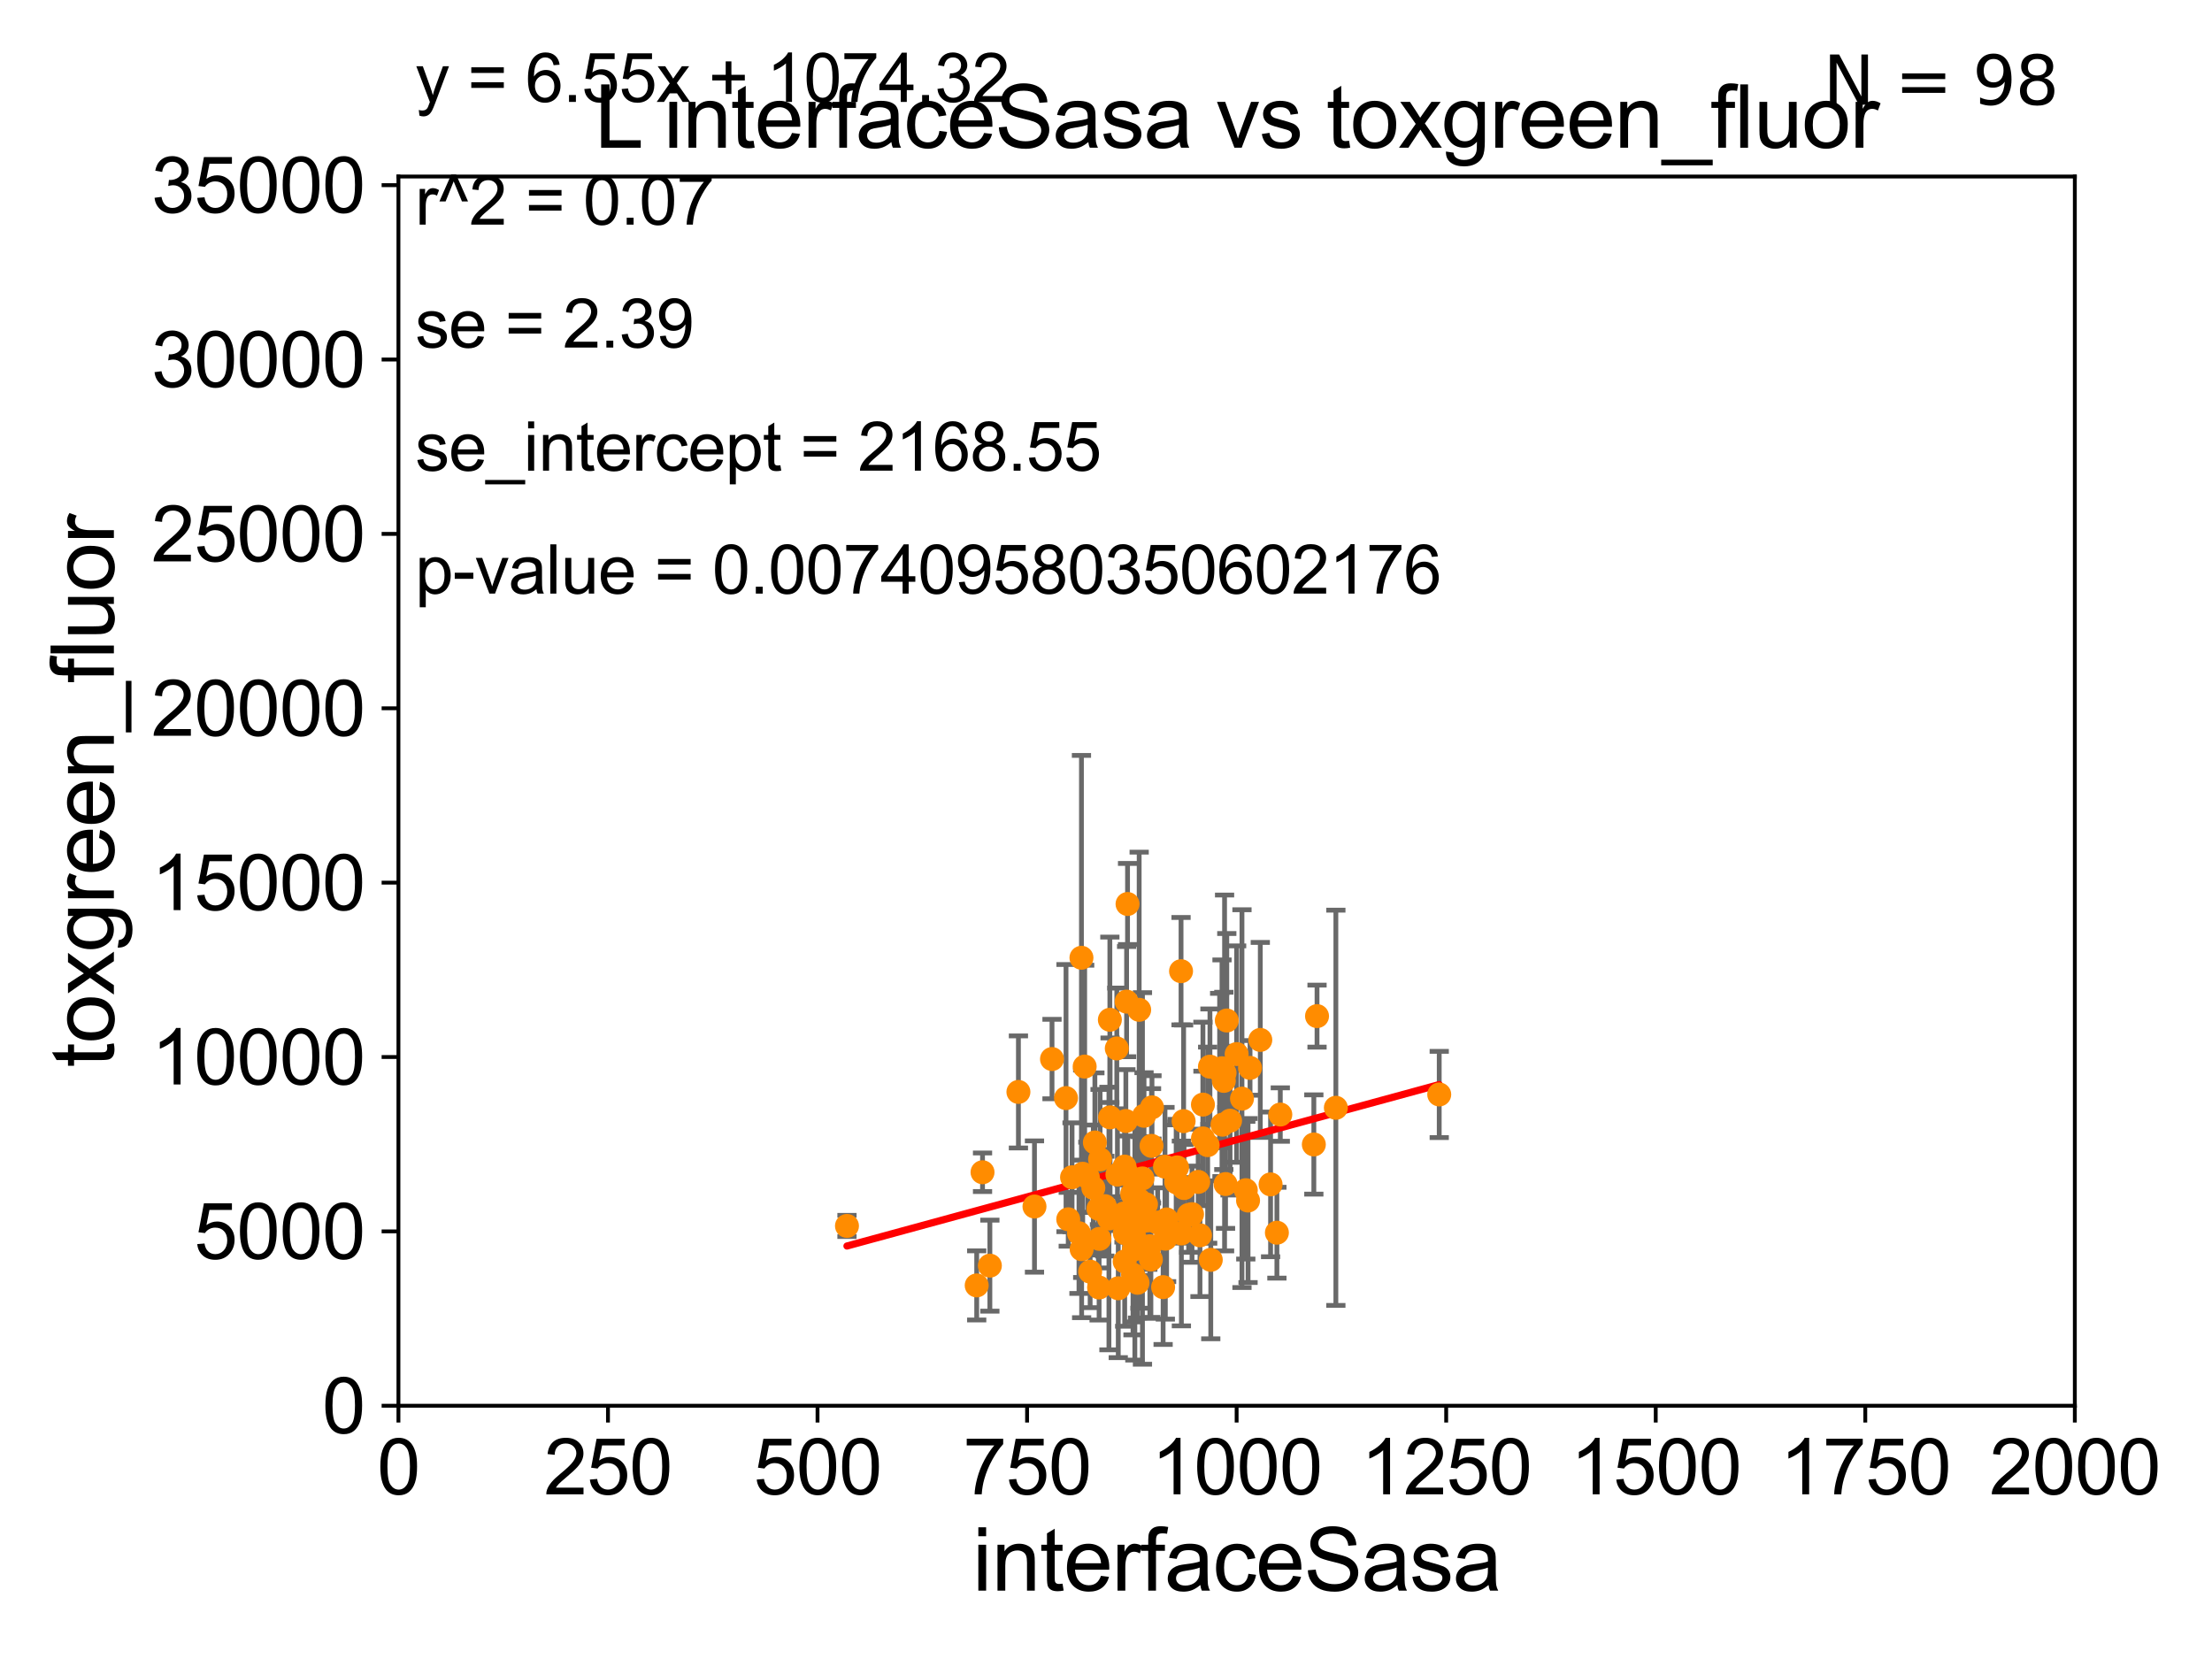 <?xml version="1.0" encoding="utf-8" standalone="no"?>
<!DOCTYPE svg PUBLIC "-//W3C//DTD SVG 1.1//EN"
  "http://www.w3.org/Graphics/SVG/1.1/DTD/svg11.dtd">
<svg xmlns:xlink="http://www.w3.org/1999/xlink" width="460.8pt" height="345.6pt" viewBox="0 0 460.8 345.6" xmlns="http://www.w3.org/2000/svg" version="1.1">
 <defs>
  <style type="text/css">*{stroke-linejoin: round; stroke-linecap: butt}</style>
 </defs>
 <g id="figure_1">
  <g id="patch_1">
   <path d="M 0 345.6 
L 460.8 345.6 
L 460.8 0 
L 0 0 
z
" style="fill: #ffffff"/>
  </g>
  <g id="axes_1">
   <g id="patch_2">
    <path d="M 83 292.84 
L 432.225 292.84 
L 432.225 36.775 
L 83 36.775 
z
" style="fill: #ffffff"/>
   </g>
   <g id="PathCollection_1">
    <defs>
     <path id="m3c30e800b9" d="M 0 1.118 
C 0.297 1.118 0.581 1 0.791 0.791 
C 1 0.581 1.118 0.297 1.118 0 
C 1.118 -0.297 1 -0.581 0.791 -0.791 
C 0.581 -1 0.297 -1.118 0 -1.118 
C -0.297 -1.118 -0.581 -1 -0.791 -0.791 
C -1 -0.581 -1.118 -0.297 -1.118 0 
C -1.118 0.297 -1 0.581 -0.791 0.791 
C -0.581 1 -0.297 1.118 0 1.118 
z
" style="stroke: #ff8c00"/>
    </defs>
    <g clip-path="url(#p3e43332ac9)">
     <use xlink:href="#m3c30e800b9" x="225.547" y="244.517" style="fill: #ff8c00; stroke: #ff8c00"/>
     <use xlink:href="#m3c30e800b9" x="252.226" y="262.444" style="fill: #ff8c00; stroke: #ff8c00"/>
     <use xlink:href="#m3c30e800b9" x="239.537" y="259.608" style="fill: #ff8c00; stroke: #ff8c00"/>
     <use xlink:href="#m3c30e800b9" x="249.607" y="246.213" style="fill: #ff8c00; stroke: #ff8c00"/>
     <use xlink:href="#m3c30e800b9" x="204.679" y="244.201" style="fill: #ff8c00; stroke: #ff8c00"/>
     <use xlink:href="#m3c30e800b9" x="239.882" y="238.707" style="fill: #ff8c00; stroke: #ff8c00"/>
     <use xlink:href="#m3c30e800b9" x="254.566" y="222.536" style="fill: #ff8c00; stroke: #ff8c00"/>
     <use xlink:href="#m3c30e800b9" x="266.001" y="256.795" style="fill: #ff8c00; stroke: #ff8c00"/>
     <use xlink:href="#m3c30e800b9" x="245.182" y="246.355" style="fill: #ff8c00; stroke: #ff8c00"/>
     <use xlink:href="#m3c30e800b9" x="254.073" y="223.011" style="fill: #ff8c00; stroke: #ff8c00"/>
     <use xlink:href="#m3c30e800b9" x="231.012" y="253.843" style="fill: #ff8c00; stroke: #ff8c00"/>
     <use xlink:href="#m3c30e800b9" x="234.324" y="256.876" style="fill: #ff8c00; stroke: #ff8c00"/>
     <use xlink:href="#m3c30e800b9" x="237.31" y="210.362" style="fill: #ff8c00; stroke: #ff8c00"/>
     <use xlink:href="#m3c30e800b9" x="232.781" y="244.695" style="fill: #ff8c00; stroke: #ff8c00"/>
     <use xlink:href="#m3c30e800b9" x="247.619" y="253.094" style="fill: #ff8c00; stroke: #ff8c00"/>
     <use xlink:href="#m3c30e800b9" x="249.978" y="257.336" style="fill: #ff8c00; stroke: #ff8c00"/>
     <use xlink:href="#m3c30e800b9" x="243.025" y="254.027" style="fill: #ff8c00; stroke: #ff8c00"/>
     <use xlink:href="#m3c30e800b9" x="227.097" y="264.906" style="fill: #ff8c00; stroke: #ff8c00"/>
     <use xlink:href="#m3c30e800b9" x="228.084" y="238" style="fill: #ff8c00; stroke: #ff8c00"/>
     <use xlink:href="#m3c30e800b9" x="231.204" y="212.437" style="fill: #ff8c00; stroke: #ff8c00"/>
     <use xlink:href="#m3c30e800b9" x="237.48" y="254.653" style="fill: #ff8c00; stroke: #ff8c00"/>
     <use xlink:href="#m3c30e800b9" x="228.962" y="268.213" style="fill: #ff8c00; stroke: #ff8c00"/>
     <use xlink:href="#m3c30e800b9" x="248.318" y="252.935" style="fill: #ff8c00; stroke: #ff8c00"/>
     <use xlink:href="#m3c30e800b9" x="239.978" y="230.683" style="fill: #ff8c00; stroke: #ff8c00"/>
     <use xlink:href="#m3c30e800b9" x="232.954" y="268.377" style="fill: #ff8c00; stroke: #ff8c00"/>
     <use xlink:href="#m3c30e800b9" x="223.329" y="245.247" style="fill: #ff8c00; stroke: #ff8c00"/>
     <use xlink:href="#m3c30e800b9" x="246.642" y="247.494" style="fill: #ff8c00; stroke: #ff8c00"/>
     <use xlink:href="#m3c30e800b9" x="246.034" y="202.315" style="fill: #ff8c00; stroke: #ff8c00"/>
     <use xlink:href="#m3c30e800b9" x="255.1" y="223.517" style="fill: #ff8c00; stroke: #ff8c00"/>
     <use xlink:href="#m3c30e800b9" x="250.6" y="237.16" style="fill: #ff8c00; stroke: #ff8c00"/>
     <use xlink:href="#m3c30e800b9" x="231.25" y="232.767" style="fill: #ff8c00; stroke: #ff8c00"/>
     <use xlink:href="#m3c30e800b9" x="212.156" y="227.469" style="fill: #ff8c00; stroke: #ff8c00"/>
     <use xlink:href="#m3c30e800b9" x="176.44" y="255.382" style="fill: #ff8c00; stroke: #ff8c00"/>
     <use xlink:href="#m3c30e800b9" x="234.888" y="188.318" style="fill: #ff8c00; stroke: #ff8c00"/>
     <use xlink:href="#m3c30e800b9" x="245.019" y="246.215" style="fill: #ff8c00; stroke: #ff8c00"/>
     <use xlink:href="#m3c30e800b9" x="203.465" y="267.774" style="fill: #ff8c00; stroke: #ff8c00"/>
     <use xlink:href="#m3c30e800b9" x="236.226" y="260.268" style="fill: #ff8c00; stroke: #ff8c00"/>
     <use xlink:href="#m3c30e800b9" x="229.034" y="258.081" style="fill: #ff8c00; stroke: #ff8c00"/>
     <use xlink:href="#m3c30e800b9" x="234.293" y="262.788" style="fill: #ff8c00; stroke: #ff8c00"/>
     <use xlink:href="#m3c30e800b9" x="241.164" y="254.686" style="fill: #ff8c00; stroke: #ff8c00"/>
     <use xlink:href="#m3c30e800b9" x="250.593" y="230.111" style="fill: #ff8c00; stroke: #ff8c00"/>
     <use xlink:href="#m3c30e800b9" x="258.725" y="228.867" style="fill: #ff8c00; stroke: #ff8c00"/>
     <use xlink:href="#m3c30e800b9" x="232.648" y="218.41" style="fill: #ff8c00; stroke: #ff8c00"/>
     <use xlink:href="#m3c30e800b9" x="206.208" y="263.658" style="fill: #ff8c00; stroke: #ff8c00"/>
     <use xlink:href="#m3c30e800b9" x="256.244" y="233.457" style="fill: #ff8c00; stroke: #ff8c00"/>
     <use xlink:href="#m3c30e800b9" x="236.291" y="255.266" style="fill: #ff8c00; stroke: #ff8c00"/>
     <use xlink:href="#m3c30e800b9" x="234.433" y="254.43" style="fill: #ff8c00; stroke: #ff8c00"/>
     <use xlink:href="#m3c30e800b9" x="251.578" y="238.555" style="fill: #ff8c00; stroke: #ff8c00"/>
     <use xlink:href="#m3c30e800b9" x="236.025" y="265.544" style="fill: #ff8c00; stroke: #ff8c00"/>
     <use xlink:href="#m3c30e800b9" x="215.501" y="251.34" style="fill: #ff8c00; stroke: #ff8c00"/>
     <use xlink:href="#m3c30e800b9" x="260.403" y="222.462" style="fill: #ff8c00; stroke: #ff8c00"/>
     <use xlink:href="#m3c30e800b9" x="245.206" y="243.186" style="fill: #ff8c00; stroke: #ff8c00"/>
     <use xlink:href="#m3c30e800b9" x="236.97" y="267.225" style="fill: #ff8c00; stroke: #ff8c00"/>
     <use xlink:href="#m3c30e800b9" x="222.07" y="228.754" style="fill: #ff8c00; stroke: #ff8c00"/>
     <use xlink:href="#m3c30e800b9" x="239.105" y="254.221" style="fill: #ff8c00; stroke: #ff8c00"/>
     <use xlink:href="#m3c30e800b9" x="226.619" y="245.252" style="fill: #ff8c00; stroke: #ff8c00"/>
     <use xlink:href="#m3c30e800b9" x="242.762" y="258.039" style="fill: #ff8c00; stroke: #ff8c00"/>
     <use xlink:href="#m3c30e800b9" x="266.71" y="232.181" style="fill: #ff8c00; stroke: #ff8c00"/>
     <use xlink:href="#m3c30e800b9" x="239.75" y="262.381" style="fill: #ff8c00; stroke: #ff8c00"/>
     <use xlink:href="#m3c30e800b9" x="219.152" y="220.617" style="fill: #ff8c00; stroke: #ff8c00"/>
     <use xlink:href="#m3c30e800b9" x="236.409" y="258.035" style="fill: #ff8c00; stroke: #ff8c00"/>
     <use xlink:href="#m3c30e800b9" x="234.267" y="243.02" style="fill: #ff8c00; stroke: #ff8c00"/>
     <use xlink:href="#m3c30e800b9" x="230.158" y="251.259" style="fill: #ff8c00; stroke: #ff8c00"/>
     <use xlink:href="#m3c30e800b9" x="222.535" y="253.998" style="fill: #ff8c00; stroke: #ff8c00"/>
     <use xlink:href="#m3c30e800b9" x="246.568" y="233.554" style="fill: #ff8c00; stroke: #ff8c00"/>
     <use xlink:href="#m3c30e800b9" x="242.688" y="243.042" style="fill: #ff8c00; stroke: #ff8c00"/>
     <use xlink:href="#m3c30e800b9" x="255.564" y="212.59" style="fill: #ff8c00; stroke: #ff8c00"/>
     <use xlink:href="#m3c30e800b9" x="229.165" y="241.519" style="fill: #ff8c00; stroke: #ff8c00"/>
     <use xlink:href="#m3c30e800b9" x="254.943" y="225.169" style="fill: #ff8c00; stroke: #ff8c00"/>
     <use xlink:href="#m3c30e800b9" x="299.818" y="227.996" style="fill: #ff8c00; stroke: #ff8c00"/>
     <use xlink:href="#m3c30e800b9" x="234.939" y="244.726" style="fill: #ff8c00; stroke: #ff8c00"/>
     <use xlink:href="#m3c30e800b9" x="274.361" y="211.676" style="fill: #ff8c00; stroke: #ff8c00"/>
     <use xlink:href="#m3c30e800b9" x="257.614" y="219.585" style="fill: #ff8c00; stroke: #ff8c00"/>
     <use xlink:href="#m3c30e800b9" x="259.521" y="247.937" style="fill: #ff8c00; stroke: #ff8c00"/>
     <use xlink:href="#m3c30e800b9" x="227.762" y="247.463" style="fill: #ff8c00; stroke: #ff8c00"/>
     <use xlink:href="#m3c30e800b9" x="234.536" y="233.523" style="fill: #ff8c00; stroke: #ff8c00"/>
     <use xlink:href="#m3c30e800b9" x="242.299" y="268.133" style="fill: #ff8c00; stroke: #ff8c00"/>
     <use xlink:href="#m3c30e800b9" x="273.696" y="238.417" style="fill: #ff8c00; stroke: #ff8c00"/>
     <use xlink:href="#m3c30e800b9" x="264.686" y="246.729" style="fill: #ff8c00; stroke: #ff8c00"/>
     <use xlink:href="#m3c30e800b9" x="224.77" y="256.906" style="fill: #ff8c00; stroke: #ff8c00"/>
     <use xlink:href="#m3c30e800b9" x="262.542" y="216.631" style="fill: #ff8c00; stroke: #ff8c00"/>
     <use xlink:href="#m3c30e800b9" x="278.285" y="230.773" style="fill: #ff8c00; stroke: #ff8c00"/>
     <use xlink:href="#m3c30e800b9" x="237.258" y="249.974" style="fill: #ff8c00; stroke: #ff8c00"/>
     <use xlink:href="#m3c30e800b9" x="246.104" y="256.952" style="fill: #ff8c00; stroke: #ff8c00"/>
     <use xlink:href="#m3c30e800b9" x="228.826" y="251.808" style="fill: #ff8c00; stroke: #ff8c00"/>
     <use xlink:href="#m3c30e800b9" x="238.733" y="250.876" style="fill: #ff8c00; stroke: #ff8c00"/>
     <use xlink:href="#m3c30e800b9" x="225.957" y="222.186" style="fill: #ff8c00; stroke: #ff8c00"/>
     <use xlink:href="#m3c30e800b9" x="225.286" y="199.519" style="fill: #ff8c00; stroke: #ff8c00"/>
     <use xlink:href="#m3c30e800b9" x="259.992" y="250.092" style="fill: #ff8c00; stroke: #ff8c00"/>
     <use xlink:href="#m3c30e800b9" x="234.693" y="208.655" style="fill: #ff8c00; stroke: #ff8c00"/>
     <use xlink:href="#m3c30e800b9" x="255.302" y="246.661" style="fill: #ff8c00; stroke: #ff8c00"/>
     <use xlink:href="#m3c30e800b9" x="238.323" y="232.438" style="fill: #ff8c00; stroke: #ff8c00"/>
     <use xlink:href="#m3c30e800b9" x="254.667" y="234.293" style="fill: #ff8c00; stroke: #ff8c00"/>
     <use xlink:href="#m3c30e800b9" x="252.055" y="222.208" style="fill: #ff8c00; stroke: #ff8c00"/>
     <use xlink:href="#m3c30e800b9" x="235.856" y="248.698" style="fill: #ff8c00; stroke: #ff8c00"/>
     <use xlink:href="#m3c30e800b9" x="225.325" y="260.235" style="fill: #ff8c00; stroke: #ff8c00"/>
     <use xlink:href="#m3c30e800b9" x="234.15" y="252.795" style="fill: #ff8c00; stroke: #ff8c00"/>
     <use xlink:href="#m3c30e800b9" x="237.995" y="245.488" style="fill: #ff8c00; stroke: #ff8c00"/>
    </g>
   </g>
   <g id="matplotlib.axis_1">
    <g id="xtick_1">
     <g id="line2d_1">
      <defs>
       <path id="m1a98ed4f0a" d="M 0 0 
L 0 3.5 
" style="stroke: #000000; stroke-width: 0.8"/>
      </defs>
      <g>
       <use xlink:href="#m1a98ed4f0a" x="83" y="292.84" style="stroke: #000000; stroke-width: 0.8"/>
      </g>
     </g>
     <g id="text_1">
      <!-- 0 -->
      <g transform="translate(78.551 311.293)scale(0.16 -0.16)">
       <defs>
        <path id="ArialMT-30" d="M 266 2259 
Q 266 3072 433 3567 
Q 600 4063 929 4331 
Q 1259 4600 1759 4600 
Q 2128 4600 2406 4451 
Q 2684 4303 2865 4023 
Q 3047 3744 3150 3342 
Q 3253 2941 3253 2259 
Q 3253 1453 3087 958 
Q 2922 463 2592 192 
Q 2263 -78 1759 -78 
Q 1097 -78 719 397 
Q 266 969 266 2259 
z
M 844 2259 
Q 844 1131 1108 757 
Q 1372 384 1759 384 
Q 2147 384 2411 759 
Q 2675 1134 2675 2259 
Q 2675 3391 2411 3762 
Q 2147 4134 1753 4134 
Q 1366 4134 1134 3806 
Q 844 3388 844 2259 
z
" transform="scale(0.016)"/>
       </defs>
       <use xlink:href="#ArialMT-30"/>
      </g>
     </g>
    </g>
    <g id="xtick_2">
     <g id="line2d_2">
      <g>
       <use xlink:href="#m1a98ed4f0a" x="126.653" y="292.84" style="stroke: #000000; stroke-width: 0.8"/>
      </g>
     </g>
     <g id="text_2">
      <!-- 250 -->
      <g transform="translate(113.307 311.293)scale(0.16 -0.16)">
       <defs>
        <path id="ArialMT-32" d="M 3222 541 
L 3222 0 
L 194 0 
Q 188 203 259 391 
Q 375 700 629 1000 
Q 884 1300 1366 1694 
Q 2113 2306 2375 2664 
Q 2638 3022 2638 3341 
Q 2638 3675 2398 3904 
Q 2159 4134 1775 4134 
Q 1369 4134 1125 3890 
Q 881 3647 878 3216 
L 300 3275 
Q 359 3922 746 4261 
Q 1134 4600 1788 4600 
Q 2447 4600 2831 4234 
Q 3216 3869 3216 3328 
Q 3216 3053 3103 2787 
Q 2991 2522 2730 2228 
Q 2469 1934 1863 1422 
Q 1356 997 1212 845 
Q 1069 694 975 541 
L 3222 541 
z
" transform="scale(0.016)"/>
        <path id="ArialMT-35" d="M 266 1200 
L 856 1250 
Q 922 819 1161 601 
Q 1400 384 1738 384 
Q 2144 384 2425 690 
Q 2706 997 2706 1503 
Q 2706 1984 2436 2262 
Q 2166 2541 1728 2541 
Q 1456 2541 1237 2417 
Q 1019 2294 894 2097 
L 366 2166 
L 809 4519 
L 3088 4519 
L 3088 3981 
L 1259 3981 
L 1013 2750 
Q 1425 3038 1878 3038 
Q 2478 3038 2890 2622 
Q 3303 2206 3303 1553 
Q 3303 931 2941 478 
Q 2500 -78 1738 -78 
Q 1113 -78 717 272 
Q 322 622 266 1200 
z
" transform="scale(0.016)"/>
       </defs>
       <use xlink:href="#ArialMT-32"/>
       <use xlink:href="#ArialMT-35" x="55.615"/>
       <use xlink:href="#ArialMT-30" x="111.23"/>
      </g>
     </g>
    </g>
    <g id="xtick_3">
     <g id="line2d_3">
      <g>
       <use xlink:href="#m1a98ed4f0a" x="170.306" y="292.84" style="stroke: #000000; stroke-width: 0.8"/>
      </g>
     </g>
     <g id="text_3">
      <!-- 500 -->
      <g transform="translate(156.96 311.293)scale(0.16 -0.16)">
       <use xlink:href="#ArialMT-35"/>
       <use xlink:href="#ArialMT-30" x="55.615"/>
       <use xlink:href="#ArialMT-30" x="111.23"/>
      </g>
     </g>
    </g>
    <g id="xtick_4">
     <g id="line2d_4">
      <g>
       <use xlink:href="#m1a98ed4f0a" x="213.959" y="292.84" style="stroke: #000000; stroke-width: 0.8"/>
      </g>
     </g>
     <g id="text_4">
      <!-- 750 -->
      <g transform="translate(200.613 311.293)scale(0.16 -0.16)">
       <defs>
        <path id="ArialMT-37" d="M 303 3981 
L 303 4522 
L 3269 4522 
L 3269 4084 
Q 2831 3619 2401 2847 
Q 1972 2075 1738 1259 
Q 1569 684 1522 0 
L 944 0 
Q 953 541 1156 1306 
Q 1359 2072 1739 2783 
Q 2119 3494 2547 3981 
L 303 3981 
z
" transform="scale(0.016)"/>
       </defs>
       <use xlink:href="#ArialMT-37"/>
       <use xlink:href="#ArialMT-35" x="55.615"/>
       <use xlink:href="#ArialMT-30" x="111.23"/>
      </g>
     </g>
    </g>
    <g id="xtick_5">
     <g id="line2d_5">
      <g>
       <use xlink:href="#m1a98ed4f0a" x="257.613" y="292.84" style="stroke: #000000; stroke-width: 0.8"/>
      </g>
     </g>
     <g id="text_5">
      <!-- 1000 -->
      <g transform="translate(239.817 311.293)scale(0.16 -0.16)">
       <defs>
        <path id="ArialMT-31" d="M 2384 0 
L 1822 0 
L 1822 3584 
Q 1619 3391 1289 3197 
Q 959 3003 697 2906 
L 697 3450 
Q 1169 3672 1522 3987 
Q 1875 4303 2022 4600 
L 2384 4600 
L 2384 0 
z
" transform="scale(0.016)"/>
       </defs>
       <use xlink:href="#ArialMT-31"/>
       <use xlink:href="#ArialMT-30" x="55.615"/>
       <use xlink:href="#ArialMT-30" x="111.23"/>
       <use xlink:href="#ArialMT-30" x="166.846"/>
      </g>
     </g>
    </g>
    <g id="xtick_6">
     <g id="line2d_6">
      <g>
       <use xlink:href="#m1a98ed4f0a" x="301.266" y="292.84" style="stroke: #000000; stroke-width: 0.8"/>
      </g>
     </g>
     <g id="text_6">
      <!-- 1250 -->
      <g transform="translate(283.471 311.293)scale(0.16 -0.16)">
       <use xlink:href="#ArialMT-31"/>
       <use xlink:href="#ArialMT-32" x="55.615"/>
       <use xlink:href="#ArialMT-35" x="111.23"/>
       <use xlink:href="#ArialMT-30" x="166.846"/>
      </g>
     </g>
    </g>
    <g id="xtick_7">
     <g id="line2d_7">
      <g>
       <use xlink:href="#m1a98ed4f0a" x="344.919" y="292.84" style="stroke: #000000; stroke-width: 0.8"/>
      </g>
     </g>
     <g id="text_7">
      <!-- 1500 -->
      <g transform="translate(327.124 311.293)scale(0.16 -0.16)">
       <use xlink:href="#ArialMT-31"/>
       <use xlink:href="#ArialMT-35" x="55.615"/>
       <use xlink:href="#ArialMT-30" x="111.23"/>
       <use xlink:href="#ArialMT-30" x="166.846"/>
      </g>
     </g>
    </g>
    <g id="xtick_8">
     <g id="line2d_8">
      <g>
       <use xlink:href="#m1a98ed4f0a" x="388.572" y="292.84" style="stroke: #000000; stroke-width: 0.8"/>
      </g>
     </g>
     <g id="text_8">
      <!-- 1750 -->
      <g transform="translate(370.777 311.293)scale(0.16 -0.16)">
       <use xlink:href="#ArialMT-31"/>
       <use xlink:href="#ArialMT-37" x="55.615"/>
       <use xlink:href="#ArialMT-35" x="111.23"/>
       <use xlink:href="#ArialMT-30" x="166.846"/>
      </g>
     </g>
    </g>
    <g id="xtick_9">
     <g id="line2d_9">
      <g>
       <use xlink:href="#m1a98ed4f0a" x="432.225" y="292.84" style="stroke: #000000; stroke-width: 0.8"/>
      </g>
     </g>
     <g id="text_9">
      <!-- 2000 -->
      <g transform="translate(414.43 311.293)scale(0.16 -0.16)">
       <use xlink:href="#ArialMT-32"/>
       <use xlink:href="#ArialMT-30" x="55.615"/>
       <use xlink:href="#ArialMT-30" x="111.23"/>
       <use xlink:href="#ArialMT-30" x="166.846"/>
      </g>
     </g>
    </g>
    <g id="text_10">
     <!-- interfaceSasa -->
     <g transform="translate(202.583 331.357)scale(0.18 -0.18)">
      <defs>
       <path id="ArialMT-69" d="M 425 3934 
L 425 4581 
L 988 4581 
L 988 3934 
L 425 3934 
z
M 425 0 
L 425 3319 
L 988 3319 
L 988 0 
L 425 0 
z
" transform="scale(0.016)"/>
       <path id="ArialMT-6e" d="M 422 0 
L 422 3319 
L 928 3319 
L 928 2847 
Q 1294 3394 1984 3394 
Q 2284 3394 2536 3286 
Q 2788 3178 2913 3003 
Q 3038 2828 3088 2588 
Q 3119 2431 3119 2041 
L 3119 0 
L 2556 0 
L 2556 2019 
Q 2556 2363 2490 2533 
Q 2425 2703 2258 2804 
Q 2091 2906 1866 2906 
Q 1506 2906 1245 2678 
Q 984 2450 984 1813 
L 984 0 
L 422 0 
z
" transform="scale(0.016)"/>
       <path id="ArialMT-74" d="M 1650 503 
L 1731 6 
Q 1494 -44 1306 -44 
Q 1000 -44 831 53 
Q 663 150 594 308 
Q 525 466 525 972 
L 525 2881 
L 113 2881 
L 113 3319 
L 525 3319 
L 525 4141 
L 1084 4478 
L 1084 3319 
L 1650 3319 
L 1650 2881 
L 1084 2881 
L 1084 941 
Q 1084 700 1114 631 
Q 1144 563 1211 522 
Q 1278 481 1403 481 
Q 1497 481 1650 503 
z
" transform="scale(0.016)"/>
       <path id="ArialMT-65" d="M 2694 1069 
L 3275 997 
Q 3138 488 2766 206 
Q 2394 -75 1816 -75 
Q 1088 -75 661 373 
Q 234 822 234 1631 
Q 234 2469 665 2931 
Q 1097 3394 1784 3394 
Q 2450 3394 2872 2941 
Q 3294 2488 3294 1666 
Q 3294 1616 3291 1516 
L 816 1516 
Q 847 969 1125 678 
Q 1403 388 1819 388 
Q 2128 388 2347 550 
Q 2566 713 2694 1069 
z
M 847 1978 
L 2700 1978 
Q 2663 2397 2488 2606 
Q 2219 2931 1791 2931 
Q 1403 2931 1139 2672 
Q 875 2413 847 1978 
z
" transform="scale(0.016)"/>
       <path id="ArialMT-72" d="M 416 0 
L 416 3319 
L 922 3319 
L 922 2816 
Q 1116 3169 1280 3281 
Q 1444 3394 1641 3394 
Q 1925 3394 2219 3213 
L 2025 2691 
Q 1819 2813 1613 2813 
Q 1428 2813 1281 2702 
Q 1134 2591 1072 2394 
Q 978 2094 978 1738 
L 978 0 
L 416 0 
z
" transform="scale(0.016)"/>
       <path id="ArialMT-66" d="M 556 0 
L 556 2881 
L 59 2881 
L 59 3319 
L 556 3319 
L 556 3672 
Q 556 4006 616 4169 
Q 697 4388 901 4523 
Q 1106 4659 1475 4659 
Q 1713 4659 2000 4603 
L 1916 4113 
Q 1741 4144 1584 4144 
Q 1328 4144 1222 4034 
Q 1116 3925 1116 3625 
L 1116 3319 
L 1763 3319 
L 1763 2881 
L 1116 2881 
L 1116 0 
L 556 0 
z
" transform="scale(0.016)"/>
       <path id="ArialMT-61" d="M 2588 409 
Q 2275 144 1986 34 
Q 1697 -75 1366 -75 
Q 819 -75 525 192 
Q 231 459 231 875 
Q 231 1119 342 1320 
Q 453 1522 633 1644 
Q 813 1766 1038 1828 
Q 1203 1872 1538 1913 
Q 2219 1994 2541 2106 
Q 2544 2222 2544 2253 
Q 2544 2597 2384 2738 
Q 2169 2928 1744 2928 
Q 1347 2928 1158 2789 
Q 969 2650 878 2297 
L 328 2372 
Q 403 2725 575 2942 
Q 747 3159 1072 3276 
Q 1397 3394 1825 3394 
Q 2250 3394 2515 3294 
Q 2781 3194 2906 3042 
Q 3031 2891 3081 2659 
Q 3109 2516 3109 2141 
L 3109 1391 
Q 3109 606 3145 398 
Q 3181 191 3288 0 
L 2700 0 
Q 2613 175 2588 409 
z
M 2541 1666 
Q 2234 1541 1622 1453 
Q 1275 1403 1131 1340 
Q 988 1278 909 1158 
Q 831 1038 831 891 
Q 831 666 1001 516 
Q 1172 366 1500 366 
Q 1825 366 2078 508 
Q 2331 650 2450 897 
Q 2541 1088 2541 1459 
L 2541 1666 
z
" transform="scale(0.016)"/>
       <path id="ArialMT-63" d="M 2588 1216 
L 3141 1144 
Q 3050 572 2676 248 
Q 2303 -75 1759 -75 
Q 1078 -75 664 370 
Q 250 816 250 1647 
Q 250 2184 428 2587 
Q 606 2991 970 3192 
Q 1334 3394 1763 3394 
Q 2303 3394 2647 3120 
Q 2991 2847 3088 2344 
L 2541 2259 
Q 2463 2594 2264 2762 
Q 2066 2931 1784 2931 
Q 1359 2931 1093 2626 
Q 828 2322 828 1663 
Q 828 994 1084 691 
Q 1341 388 1753 388 
Q 2084 388 2306 591 
Q 2528 794 2588 1216 
z
" transform="scale(0.016)"/>
       <path id="ArialMT-53" d="M 288 1472 
L 859 1522 
Q 900 1178 1048 958 
Q 1197 738 1509 602 
Q 1822 466 2213 466 
Q 2559 466 2825 569 
Q 3091 672 3220 851 
Q 3350 1031 3350 1244 
Q 3350 1459 3225 1620 
Q 3100 1781 2813 1891 
Q 2628 1963 1997 2114 
Q 1366 2266 1113 2400 
Q 784 2572 623 2826 
Q 463 3081 463 3397 
Q 463 3744 659 4045 
Q 856 4347 1234 4503 
Q 1613 4659 2075 4659 
Q 2584 4659 2973 4495 
Q 3363 4331 3572 4012 
Q 3781 3694 3797 3291 
L 3216 3247 
Q 3169 3681 2898 3903 
Q 2628 4125 2100 4125 
Q 1550 4125 1298 3923 
Q 1047 3722 1047 3438 
Q 1047 3191 1225 3031 
Q 1400 2872 2139 2705 
Q 2878 2538 3153 2413 
Q 3553 2228 3743 1945 
Q 3934 1663 3934 1294 
Q 3934 928 3725 604 
Q 3516 281 3123 101 
Q 2731 -78 2241 -78 
Q 1619 -78 1198 103 
Q 778 284 539 648 
Q 300 1013 288 1472 
z
" transform="scale(0.016)"/>
       <path id="ArialMT-73" d="M 197 991 
L 753 1078 
Q 800 744 1014 566 
Q 1228 388 1613 388 
Q 2000 388 2187 545 
Q 2375 703 2375 916 
Q 2375 1106 2209 1216 
Q 2094 1291 1634 1406 
Q 1016 1563 777 1677 
Q 538 1791 414 1992 
Q 291 2194 291 2438 
Q 291 2659 392 2848 
Q 494 3038 669 3163 
Q 800 3259 1026 3326 
Q 1253 3394 1513 3394 
Q 1903 3394 2198 3281 
Q 2494 3169 2634 2976 
Q 2775 2784 2828 2463 
L 2278 2388 
Q 2241 2644 2061 2787 
Q 1881 2931 1553 2931 
Q 1166 2931 1000 2803 
Q 834 2675 834 2503 
Q 834 2394 903 2306 
Q 972 2216 1119 2156 
Q 1203 2125 1616 2013 
Q 2213 1853 2448 1751 
Q 2684 1650 2818 1456 
Q 2953 1263 2953 975 
Q 2953 694 2789 445 
Q 2625 197 2315 61 
Q 2006 -75 1616 -75 
Q 969 -75 630 194 
Q 291 463 197 991 
z
" transform="scale(0.016)"/>
      </defs>
      <use xlink:href="#ArialMT-69"/>
      <use xlink:href="#ArialMT-6e" x="22.217"/>
      <use xlink:href="#ArialMT-74" x="77.832"/>
      <use xlink:href="#ArialMT-65" x="105.615"/>
      <use xlink:href="#ArialMT-72" x="161.23"/>
      <use xlink:href="#ArialMT-66" x="194.531"/>
      <use xlink:href="#ArialMT-61" x="222.314"/>
      <use xlink:href="#ArialMT-63" x="277.93"/>
      <use xlink:href="#ArialMT-65" x="327.93"/>
      <use xlink:href="#ArialMT-53" x="383.545"/>
      <use xlink:href="#ArialMT-61" x="450.244"/>
      <use xlink:href="#ArialMT-73" x="505.859"/>
      <use xlink:href="#ArialMT-61" x="555.859"/>
     </g>
    </g>
   </g>
   <g id="matplotlib.axis_2">
    <g id="ytick_1">
     <g id="line2d_10">
      <defs>
       <path id="m5df94c0e70" d="M 0 0 
L -3.5 0 
" style="stroke: #000000; stroke-width: 0.8"/>
      </defs>
      <g>
       <use xlink:href="#m5df94c0e70" x="83" y="292.84" style="stroke: #000000; stroke-width: 0.8"/>
      </g>
     </g>
     <g id="text_11">
      <!-- 0 -->
      <g transform="translate(67.103 298.566)scale(0.16 -0.16)">
       <use xlink:href="#ArialMT-30"/>
      </g>
     </g>
    </g>
    <g id="ytick_2">
     <g id="line2d_11">
      <g>
       <use xlink:href="#m5df94c0e70" x="83" y="256.516" style="stroke: #000000; stroke-width: 0.8"/>
      </g>
     </g>
     <g id="text_12">
      <!-- 5000 -->
      <g transform="translate(40.41 262.242)scale(0.16 -0.16)">
       <use xlink:href="#ArialMT-35"/>
       <use xlink:href="#ArialMT-30" x="55.615"/>
       <use xlink:href="#ArialMT-30" x="111.23"/>
       <use xlink:href="#ArialMT-30" x="166.846"/>
      </g>
     </g>
    </g>
    <g id="ytick_3">
     <g id="line2d_12">
      <g>
       <use xlink:href="#m5df94c0e70" x="83" y="220.192" style="stroke: #000000; stroke-width: 0.8"/>
      </g>
     </g>
     <g id="text_13">
      <!-- 10000 -->
      <g transform="translate(31.512 225.918)scale(0.16 -0.16)">
       <use xlink:href="#ArialMT-31"/>
       <use xlink:href="#ArialMT-30" x="55.615"/>
       <use xlink:href="#ArialMT-30" x="111.23"/>
       <use xlink:href="#ArialMT-30" x="166.846"/>
       <use xlink:href="#ArialMT-30" x="222.461"/>
      </g>
     </g>
    </g>
    <g id="ytick_4">
     <g id="line2d_13">
      <g>
       <use xlink:href="#m5df94c0e70" x="83" y="183.867" style="stroke: #000000; stroke-width: 0.8"/>
      </g>
     </g>
     <g id="text_14">
      <!-- 15000 -->
      <g transform="translate(31.512 189.594)scale(0.16 -0.16)">
       <use xlink:href="#ArialMT-31"/>
       <use xlink:href="#ArialMT-35" x="55.615"/>
       <use xlink:href="#ArialMT-30" x="111.23"/>
       <use xlink:href="#ArialMT-30" x="166.846"/>
       <use xlink:href="#ArialMT-30" x="222.461"/>
      </g>
     </g>
    </g>
    <g id="ytick_5">
     <g id="line2d_14">
      <g>
       <use xlink:href="#m5df94c0e70" x="83" y="147.543" style="stroke: #000000; stroke-width: 0.8"/>
      </g>
     </g>
     <g id="text_15">
      <!-- 20000 -->
      <g transform="translate(31.512 153.27)scale(0.16 -0.16)">
       <use xlink:href="#ArialMT-32"/>
       <use xlink:href="#ArialMT-30" x="55.615"/>
       <use xlink:href="#ArialMT-30" x="111.23"/>
       <use xlink:href="#ArialMT-30" x="166.846"/>
       <use xlink:href="#ArialMT-30" x="222.461"/>
      </g>
     </g>
    </g>
    <g id="ytick_6">
     <g id="line2d_15">
      <g>
       <use xlink:href="#m5df94c0e70" x="83" y="111.219" style="stroke: #000000; stroke-width: 0.8"/>
      </g>
     </g>
     <g id="text_16">
      <!-- 25000 -->
      <g transform="translate(31.512 116.945)scale(0.16 -0.16)">
       <use xlink:href="#ArialMT-32"/>
       <use xlink:href="#ArialMT-35" x="55.615"/>
       <use xlink:href="#ArialMT-30" x="111.23"/>
       <use xlink:href="#ArialMT-30" x="166.846"/>
       <use xlink:href="#ArialMT-30" x="222.461"/>
      </g>
     </g>
    </g>
    <g id="ytick_7">
     <g id="line2d_16">
      <g>
       <use xlink:href="#m5df94c0e70" x="83" y="74.895" style="stroke: #000000; stroke-width: 0.8"/>
      </g>
     </g>
     <g id="text_17">
      <!-- 30000 -->
      <g transform="translate(31.512 80.621)scale(0.16 -0.16)">
       <defs>
        <path id="ArialMT-33" d="M 269 1209 
L 831 1284 
Q 928 806 1161 595 
Q 1394 384 1728 384 
Q 2125 384 2398 659 
Q 2672 934 2672 1341 
Q 2672 1728 2419 1979 
Q 2166 2231 1775 2231 
Q 1616 2231 1378 2169 
L 1441 2663 
Q 1497 2656 1531 2656 
Q 1891 2656 2178 2843 
Q 2466 3031 2466 3422 
Q 2466 3731 2256 3934 
Q 2047 4138 1716 4138 
Q 1388 4138 1169 3931 
Q 950 3725 888 3313 
L 325 3413 
Q 428 3978 793 4289 
Q 1159 4600 1703 4600 
Q 2078 4600 2393 4439 
Q 2709 4278 2876 4000 
Q 3044 3722 3044 3409 
Q 3044 3113 2884 2869 
Q 2725 2625 2413 2481 
Q 2819 2388 3044 2092 
Q 3269 1797 3269 1353 
Q 3269 753 2831 336 
Q 2394 -81 1725 -81 
Q 1122 -81 723 278 
Q 325 638 269 1209 
z
" transform="scale(0.016)"/>
       </defs>
       <use xlink:href="#ArialMT-33"/>
       <use xlink:href="#ArialMT-30" x="55.615"/>
       <use xlink:href="#ArialMT-30" x="111.23"/>
       <use xlink:href="#ArialMT-30" x="166.846"/>
       <use xlink:href="#ArialMT-30" x="222.461"/>
      </g>
     </g>
    </g>
    <g id="ytick_8">
     <g id="line2d_17">
      <g>
       <use xlink:href="#m5df94c0e70" x="83" y="38.571" style="stroke: #000000; stroke-width: 0.8"/>
      </g>
     </g>
     <g id="text_18">
      <!-- 35000 -->
      <g transform="translate(31.512 44.297)scale(0.16 -0.16)">
       <use xlink:href="#ArialMT-33"/>
       <use xlink:href="#ArialMT-35" x="55.615"/>
       <use xlink:href="#ArialMT-30" x="111.23"/>
       <use xlink:href="#ArialMT-30" x="166.846"/>
       <use xlink:href="#ArialMT-30" x="222.461"/>
      </g>
     </g>
    </g>
    <g id="text_19">
     <!-- toxgreen_fluor -->
     <g transform="translate(23.724 222.34)rotate(-90)scale(0.18 -0.18)">
      <defs>
       <path id="ArialMT-6f" d="M 213 1659 
Q 213 2581 725 3025 
Q 1153 3394 1769 3394 
Q 2453 3394 2887 2945 
Q 3322 2497 3322 1706 
Q 3322 1066 3130 698 
Q 2938 331 2570 128 
Q 2203 -75 1769 -75 
Q 1072 -75 642 372 
Q 213 819 213 1659 
z
M 791 1659 
Q 791 1022 1069 705 
Q 1347 388 1769 388 
Q 2188 388 2466 706 
Q 2744 1025 2744 1678 
Q 2744 2294 2464 2611 
Q 2184 2928 1769 2928 
Q 1347 2928 1069 2612 
Q 791 2297 791 1659 
z
" transform="scale(0.016)"/>
       <path id="ArialMT-78" d="M 47 0 
L 1259 1725 
L 138 3319 
L 841 3319 
L 1350 2541 
Q 1494 2319 1581 2169 
Q 1719 2375 1834 2534 
L 2394 3319 
L 3066 3319 
L 1919 1756 
L 3153 0 
L 2463 0 
L 1781 1031 
L 1600 1309 
L 728 0 
L 47 0 
z
" transform="scale(0.016)"/>
       <path id="ArialMT-67" d="M 319 -275 
L 866 -356 
Q 900 -609 1056 -725 
Q 1266 -881 1628 -881 
Q 2019 -881 2231 -725 
Q 2444 -569 2519 -288 
Q 2563 -116 2559 434 
Q 2191 0 1641 0 
Q 956 0 581 494 
Q 206 988 206 1678 
Q 206 2153 378 2554 
Q 550 2956 876 3175 
Q 1203 3394 1644 3394 
Q 2231 3394 2613 2919 
L 2613 3319 
L 3131 3319 
L 3131 450 
Q 3131 -325 2973 -648 
Q 2816 -972 2473 -1159 
Q 2131 -1347 1631 -1347 
Q 1038 -1347 672 -1080 
Q 306 -813 319 -275 
z
M 784 1719 
Q 784 1066 1043 766 
Q 1303 466 1694 466 
Q 2081 466 2343 764 
Q 2606 1063 2606 1700 
Q 2606 2309 2336 2618 
Q 2066 2928 1684 2928 
Q 1309 2928 1046 2623 
Q 784 2319 784 1719 
z
" transform="scale(0.016)"/>
       <path id="ArialMT-5f" d="M -97 -1272 
L -97 -866 
L 3631 -866 
L 3631 -1272 
L -97 -1272 
z
" transform="scale(0.016)"/>
       <path id="ArialMT-6c" d="M 409 0 
L 409 4581 
L 972 4581 
L 972 0 
L 409 0 
z
" transform="scale(0.016)"/>
       <path id="ArialMT-75" d="M 2597 0 
L 2597 488 
Q 2209 -75 1544 -75 
Q 1250 -75 995 37 
Q 741 150 617 320 
Q 494 491 444 738 
Q 409 903 409 1263 
L 409 3319 
L 972 3319 
L 972 1478 
Q 972 1038 1006 884 
Q 1059 663 1231 536 
Q 1403 409 1656 409 
Q 1909 409 2131 539 
Q 2353 669 2445 892 
Q 2538 1116 2538 1541 
L 2538 3319 
L 3100 3319 
L 3100 0 
L 2597 0 
z
" transform="scale(0.016)"/>
      </defs>
      <use xlink:href="#ArialMT-74"/>
      <use xlink:href="#ArialMT-6f" x="27.783"/>
      <use xlink:href="#ArialMT-78" x="83.398"/>
      <use xlink:href="#ArialMT-67" x="133.398"/>
      <use xlink:href="#ArialMT-72" x="189.014"/>
      <use xlink:href="#ArialMT-65" x="222.314"/>
      <use xlink:href="#ArialMT-65" x="277.93"/>
      <use xlink:href="#ArialMT-6e" x="333.545"/>
      <use xlink:href="#ArialMT-5f" x="389.16"/>
      <use xlink:href="#ArialMT-66" x="444.775"/>
      <use xlink:href="#ArialMT-6c" x="472.559"/>
      <use xlink:href="#ArialMT-75" x="494.775"/>
      <use xlink:href="#ArialMT-6f" x="550.391"/>
      <use xlink:href="#ArialMT-72" x="606.006"/>
     </g>
    </g>
   </g>
   <g id="LineCollection_1">
    <path d="M 225.547 266.123 
L 225.547 222.911 
" clip-path="url(#p3e43332ac9)" style="fill: none; stroke: #696969"/>
    <path d="M 252.226 278.894 
L 252.226 245.995 
" clip-path="url(#p3e43332ac9)" style="fill: none; stroke: #696969"/>
    <path d="M 239.537 274.629 
L 239.537 244.588 
" clip-path="url(#p3e43332ac9)" style="fill: none; stroke: #696969"/>
    <path d="M 249.607 257.2 
L 249.607 235.226 
" clip-path="url(#p3e43332ac9)" style="fill: none; stroke: #696969"/>
    <path d="M 204.679 248.219 
L 204.679 240.183 
" clip-path="url(#p3e43332ac9)" style="fill: none; stroke: #696969"/>
    <path d="M 239.882 250.635 
L 239.882 226.78 
" clip-path="url(#p3e43332ac9)" style="fill: none; stroke: #696969"/>
    <path d="M 254.566 245.106 
L 254.566 199.966 
" clip-path="url(#p3e43332ac9)" style="fill: none; stroke: #696969"/>
    <path d="M 266.001 266.257 
L 266.001 247.333 
" clip-path="url(#p3e43332ac9)" style="fill: none; stroke: #696969"/>
    <path d="M 245.182 258.956 
L 245.182 233.754 
" clip-path="url(#p3e43332ac9)" style="fill: none; stroke: #696969"/>
    <path d="M 254.073 239.093 
L 254.073 206.928 
" clip-path="url(#p3e43332ac9)" style="fill: none; stroke: #696969"/>
    <path d="M 231.012 281.193 
L 231.012 226.493 
" clip-path="url(#p3e43332ac9)" style="fill: none; stroke: #696969"/>
    <path d="M 234.324 263.461 
L 234.324 250.292 
" clip-path="url(#p3e43332ac9)" style="fill: none; stroke: #696969"/>
    <path d="M 237.31 243.205 
L 237.31 177.519 
" clip-path="url(#p3e43332ac9)" style="fill: none; stroke: #696969"/>
    <path d="M 232.781 256.341 
L 232.781 233.048 
" clip-path="url(#p3e43332ac9)" style="fill: none; stroke: #696969"/>
    <path d="M 247.619 260.872 
L 247.619 245.315 
" clip-path="url(#p3e43332ac9)" style="fill: none; stroke: #696969"/>
    <path d="M 249.978 270.099 
L 249.978 244.574 
" clip-path="url(#p3e43332ac9)" style="fill: none; stroke: #696969"/>
    <path d="M 243.025 266.983 
L 243.025 241.07 
" clip-path="url(#p3e43332ac9)" style="fill: none; stroke: #696969"/>
    <path d="M 227.097 272.406 
L 227.097 257.406 
" clip-path="url(#p3e43332ac9)" style="fill: none; stroke: #696969"/>
    <path d="M 228.084 252.495 
L 228.084 223.504 
" clip-path="url(#p3e43332ac9)" style="fill: none; stroke: #696969"/>
    <path d="M 231.204 229.665 
L 231.204 195.21 
" clip-path="url(#p3e43332ac9)" style="fill: none; stroke: #696969"/>
    <path d="M 237.48 272.522 
L 237.48 236.785 
" clip-path="url(#p3e43332ac9)" style="fill: none; stroke: #696969"/>
    <path d="M 228.962 274.986 
L 228.962 261.44 
" clip-path="url(#p3e43332ac9)" style="fill: none; stroke: #696969"/>
    <path d="M 248.318 262.95 
L 248.318 242.921 
" clip-path="url(#p3e43332ac9)" style="fill: none; stroke: #696969"/>
    <path d="M 239.978 237.276 
L 239.978 224.09 
" clip-path="url(#p3e43332ac9)" style="fill: none; stroke: #696969"/>
    <path d="M 232.954 282.822 
L 232.954 253.931 
" clip-path="url(#p3e43332ac9)" style="fill: none; stroke: #696969"/>
    <path d="M 223.329 256.588 
L 223.329 233.905 
" clip-path="url(#p3e43332ac9)" style="fill: none; stroke: #696969"/>
    <path d="M 246.642 256.575 
L 246.642 238.412 
" clip-path="url(#p3e43332ac9)" style="fill: none; stroke: #696969"/>
    <path d="M 246.034 213.501 
L 246.034 191.129 
" clip-path="url(#p3e43332ac9)" style="fill: none; stroke: #696969"/>
    <path d="M 255.1 260.583 
L 255.1 186.451 
" clip-path="url(#p3e43332ac9)" style="fill: none; stroke: #696969"/>
    <path d="M 250.6 251.168 
L 250.6 223.152 
" clip-path="url(#p3e43332ac9)" style="fill: none; stroke: #696969"/>
    <path d="M 231.25 249.305 
L 231.25 216.229 
" clip-path="url(#p3e43332ac9)" style="fill: none; stroke: #696969"/>
    <path d="M 212.156 239.139 
L 212.156 215.799 
" clip-path="url(#p3e43332ac9)" style="fill: none; stroke: #696969"/>
    <path d="M 176.44 257.586 
L 176.44 253.179 
" clip-path="url(#p3e43332ac9)" style="fill: none; stroke: #696969"/>
    <path d="M 234.888 196.764 
L 234.888 179.872 
" clip-path="url(#p3e43332ac9)" style="fill: none; stroke: #696969"/>
    <path d="M 245.019 258.108 
L 245.019 234.323 
" clip-path="url(#p3e43332ac9)" style="fill: none; stroke: #696969"/>
    <path d="M 203.465 274.976 
L 203.465 260.571 
" clip-path="url(#p3e43332ac9)" style="fill: none; stroke: #696969"/>
    <path d="M 236.226 275.379 
L 236.226 245.158 
" clip-path="url(#p3e43332ac9)" style="fill: none; stroke: #696969"/>
    <path d="M 229.034 261.055 
L 229.034 255.107 
" clip-path="url(#p3e43332ac9)" style="fill: none; stroke: #696969"/>
    <path d="M 234.293 276.28 
L 234.293 249.296 
" clip-path="url(#p3e43332ac9)" style="fill: none; stroke: #696969"/>
    <path d="M 241.164 261.93 
L 241.164 247.442 
" clip-path="url(#p3e43332ac9)" style="fill: none; stroke: #696969"/>
    <path d="M 250.593 247.286 
L 250.593 212.937 
" clip-path="url(#p3e43332ac9)" style="fill: none; stroke: #696969"/>
    <path d="M 258.725 268.214 
L 258.725 189.519 
" clip-path="url(#p3e43332ac9)" style="fill: none; stroke: #696969"/>
    <path d="M 232.648 230.984 
L 232.648 205.837 
" clip-path="url(#p3e43332ac9)" style="fill: none; stroke: #696969"/>
    <path d="M 206.208 273.139 
L 206.208 254.176 
" clip-path="url(#p3e43332ac9)" style="fill: none; stroke: #696969"/>
    <path d="M 256.244 248.952 
L 256.244 217.963 
" clip-path="url(#p3e43332ac9)" style="fill: none; stroke: #696969"/>
    <path d="M 236.291 266.143 
L 236.291 244.389 
" clip-path="url(#p3e43332ac9)" style="fill: none; stroke: #696969"/>
    <path d="M 234.433 263.356 
L 234.433 245.504 
" clip-path="url(#p3e43332ac9)" style="fill: none; stroke: #696969"/>
    <path d="M 251.578 258.981 
L 251.578 218.13 
" clip-path="url(#p3e43332ac9)" style="fill: none; stroke: #696969"/>
    <path d="M 236.025 278.078 
L 236.025 253.01 
" clip-path="url(#p3e43332ac9)" style="fill: none; stroke: #696969"/>
    <path d="M 215.501 265.013 
L 215.501 237.668 
" clip-path="url(#p3e43332ac9)" style="fill: none; stroke: #696969"/>
    <path d="M 260.403 228.153 
L 260.403 216.77 
" clip-path="url(#p3e43332ac9)" style="fill: none; stroke: #696969"/>
    <path d="M 245.206 253.181 
L 245.206 233.191 
" clip-path="url(#p3e43332ac9)" style="fill: none; stroke: #696969"/>
    <path d="M 236.97 274.559 
L 236.97 259.891 
" clip-path="url(#p3e43332ac9)" style="fill: none; stroke: #696969"/>
    <path d="M 222.07 256.579 
L 222.07 200.929 
" clip-path="url(#p3e43332ac9)" style="fill: none; stroke: #696969"/>
    <path d="M 239.105 264.43 
L 239.105 244.011 
" clip-path="url(#p3e43332ac9)" style="fill: none; stroke: #696969"/>
    <path d="M 226.619 252.571 
L 226.619 237.932 
" clip-path="url(#p3e43332ac9)" style="fill: none; stroke: #696969"/>
    <path d="M 242.762 274.796 
L 242.762 241.283 
" clip-path="url(#p3e43332ac9)" style="fill: none; stroke: #696969"/>
    <path d="M 266.71 237.749 
L 266.71 226.614 
" clip-path="url(#p3e43332ac9)" style="fill: none; stroke: #696969"/>
    <path d="M 239.75 274.44 
L 239.75 250.322 
" clip-path="url(#p3e43332ac9)" style="fill: none; stroke: #696969"/>
    <path d="M 219.152 228.893 
L 219.152 212.342 
" clip-path="url(#p3e43332ac9)" style="fill: none; stroke: #696969"/>
    <path d="M 236.409 283.334 
L 236.409 232.736 
" clip-path="url(#p3e43332ac9)" style="fill: none; stroke: #696969"/>
    <path d="M 234.267 252.532 
L 234.267 233.507 
" clip-path="url(#p3e43332ac9)" style="fill: none; stroke: #696969"/>
    <path d="M 230.158 261.648 
L 230.158 240.87 
" clip-path="url(#p3e43332ac9)" style="fill: none; stroke: #696969"/>
    <path d="M 222.535 259.601 
L 222.535 248.395 
" clip-path="url(#p3e43332ac9)" style="fill: none; stroke: #696969"/>
    <path d="M 246.568 253.579 
L 246.568 213.529 
" clip-path="url(#p3e43332ac9)" style="fill: none; stroke: #696969"/>
    <path d="M 242.688 255.396 
L 242.688 230.689 
" clip-path="url(#p3e43332ac9)" style="fill: none; stroke: #696969"/>
    <path d="M 255.564 230.711 
L 255.564 194.469 
" clip-path="url(#p3e43332ac9)" style="fill: none; stroke: #696969"/>
    <path d="M 229.165 256.086 
L 229.165 226.952 
" clip-path="url(#p3e43332ac9)" style="fill: none; stroke: #696969"/>
    <path d="M 254.943 243.634 
L 254.943 206.704 
" clip-path="url(#p3e43332ac9)" style="fill: none; stroke: #696969"/>
    <path d="M 299.818 236.977 
L 299.818 219.014 
" clip-path="url(#p3e43332ac9)" style="fill: none; stroke: #696969"/>
    <path d="M 234.939 252.803 
L 234.939 236.648 
" clip-path="url(#p3e43332ac9)" style="fill: none; stroke: #696969"/>
    <path d="M 274.361 218.136 
L 274.361 205.216 
" clip-path="url(#p3e43332ac9)" style="fill: none; stroke: #696969"/>
    <path d="M 257.614 242.124 
L 257.614 197.045 
" clip-path="url(#p3e43332ac9)" style="fill: none; stroke: #696969"/>
    <path d="M 259.521 262.278 
L 259.521 233.597 
" clip-path="url(#p3e43332ac9)" style="fill: none; stroke: #696969"/>
    <path d="M 227.762 260.564 
L 227.762 234.362 
" clip-path="url(#p3e43332ac9)" style="fill: none; stroke: #696969"/>
    <path d="M 234.536 244.226 
L 234.536 222.821 
" clip-path="url(#p3e43332ac9)" style="fill: none; stroke: #696969"/>
    <path d="M 242.299 280.072 
L 242.299 256.194 
" clip-path="url(#p3e43332ac9)" style="fill: none; stroke: #696969"/>
    <path d="M 273.696 248.758 
L 273.696 228.077 
" clip-path="url(#p3e43332ac9)" style="fill: none; stroke: #696969"/>
    <path d="M 264.686 261.8 
L 264.686 231.658 
" clip-path="url(#p3e43332ac9)" style="fill: none; stroke: #696969"/>
    <path d="M 224.77 269.448 
L 224.77 244.363 
" clip-path="url(#p3e43332ac9)" style="fill: none; stroke: #696969"/>
    <path d="M 262.542 236.936 
L 262.542 196.326 
" clip-path="url(#p3e43332ac9)" style="fill: none; stroke: #696969"/>
    <path d="M 278.285 271.943 
L 278.285 189.603 
" clip-path="url(#p3e43332ac9)" style="fill: none; stroke: #696969"/>
    <path d="M 237.258 265.704 
L 237.258 234.245 
" clip-path="url(#p3e43332ac9)" style="fill: none; stroke: #696969"/>
    <path d="M 246.104 276.201 
L 246.104 237.704 
" clip-path="url(#p3e43332ac9)" style="fill: none; stroke: #696969"/>
    <path d="M 228.826 264.14 
L 228.826 239.476 
" clip-path="url(#p3e43332ac9)" style="fill: none; stroke: #696969"/>
    <path d="M 238.733 257.841 
L 238.733 243.911 
" clip-path="url(#p3e43332ac9)" style="fill: none; stroke: #696969"/>
    <path d="M 225.957 243.302 
L 225.957 201.069 
" clip-path="url(#p3e43332ac9)" style="fill: none; stroke: #696969"/>
    <path d="M 225.286 241.67 
L 225.286 157.368 
" clip-path="url(#p3e43332ac9)" style="fill: none; stroke: #696969"/>
    <path d="M 259.992 267.173 
L 259.992 233.011 
" clip-path="url(#p3e43332ac9)" style="fill: none; stroke: #696969"/>
    <path d="M 234.693 220.134 
L 234.693 197.176 
" clip-path="url(#p3e43332ac9)" style="fill: none; stroke: #696969"/>
    <path d="M 255.302 255.89 
L 255.302 237.433 
" clip-path="url(#p3e43332ac9)" style="fill: none; stroke: #696969"/>
    <path d="M 238.323 241.415 
L 238.323 223.461 
" clip-path="url(#p3e43332ac9)" style="fill: none; stroke: #696969"/>
    <path d="M 254.667 245.121 
L 254.667 223.466 
" clip-path="url(#p3e43332ac9)" style="fill: none; stroke: #696969"/>
    <path d="M 252.055 234.227 
L 252.055 210.188 
" clip-path="url(#p3e43332ac9)" style="fill: none; stroke: #696969"/>
    <path d="M 235.856 253.374 
L 235.856 244.022 
" clip-path="url(#p3e43332ac9)" style="fill: none; stroke: #696969"/>
    <path d="M 225.325 274.491 
L 225.325 245.979 
" clip-path="url(#p3e43332ac9)" style="fill: none; stroke: #696969"/>
    <path d="M 234.15 258.758 
L 234.15 246.832 
" clip-path="url(#p3e43332ac9)" style="fill: none; stroke: #696969"/>
    <path d="M 237.995 284.188 
L 237.995 206.788 
" clip-path="url(#p3e43332ac9)" style="fill: none; stroke: #696969"/>
   </g>
   <g id="line2d_18">
    <defs>
     <path id="m76a3437df8" d="M 2 0 
L -2 -0 
" style="stroke: #696969"/>
    </defs>
    <g clip-path="url(#p3e43332ac9)">
     <use xlink:href="#m76a3437df8" x="225.547" y="266.123" style="fill: #696969; stroke: #696969"/>
     <use xlink:href="#m76a3437df8" x="252.226" y="278.894" style="fill: #696969; stroke: #696969"/>
     <use xlink:href="#m76a3437df8" x="239.537" y="274.629" style="fill: #696969; stroke: #696969"/>
     <use xlink:href="#m76a3437df8" x="249.607" y="257.2" style="fill: #696969; stroke: #696969"/>
     <use xlink:href="#m76a3437df8" x="204.679" y="248.219" style="fill: #696969; stroke: #696969"/>
     <use xlink:href="#m76a3437df8" x="239.882" y="250.635" style="fill: #696969; stroke: #696969"/>
     <use xlink:href="#m76a3437df8" x="254.566" y="245.106" style="fill: #696969; stroke: #696969"/>
     <use xlink:href="#m76a3437df8" x="266.001" y="266.257" style="fill: #696969; stroke: #696969"/>
     <use xlink:href="#m76a3437df8" x="245.182" y="258.956" style="fill: #696969; stroke: #696969"/>
     <use xlink:href="#m76a3437df8" x="254.073" y="239.093" style="fill: #696969; stroke: #696969"/>
     <use xlink:href="#m76a3437df8" x="231.012" y="281.193" style="fill: #696969; stroke: #696969"/>
     <use xlink:href="#m76a3437df8" x="234.324" y="263.461" style="fill: #696969; stroke: #696969"/>
     <use xlink:href="#m76a3437df8" x="237.31" y="243.205" style="fill: #696969; stroke: #696969"/>
     <use xlink:href="#m76a3437df8" x="232.781" y="256.341" style="fill: #696969; stroke: #696969"/>
     <use xlink:href="#m76a3437df8" x="247.619" y="260.872" style="fill: #696969; stroke: #696969"/>
     <use xlink:href="#m76a3437df8" x="249.978" y="270.099" style="fill: #696969; stroke: #696969"/>
     <use xlink:href="#m76a3437df8" x="243.025" y="266.983" style="fill: #696969; stroke: #696969"/>
     <use xlink:href="#m76a3437df8" x="227.097" y="272.406" style="fill: #696969; stroke: #696969"/>
     <use xlink:href="#m76a3437df8" x="228.084" y="252.495" style="fill: #696969; stroke: #696969"/>
     <use xlink:href="#m76a3437df8" x="231.204" y="229.665" style="fill: #696969; stroke: #696969"/>
     <use xlink:href="#m76a3437df8" x="237.48" y="272.522" style="fill: #696969; stroke: #696969"/>
     <use xlink:href="#m76a3437df8" x="228.962" y="274.986" style="fill: #696969; stroke: #696969"/>
     <use xlink:href="#m76a3437df8" x="248.318" y="262.95" style="fill: #696969; stroke: #696969"/>
     <use xlink:href="#m76a3437df8" x="239.978" y="237.276" style="fill: #696969; stroke: #696969"/>
     <use xlink:href="#m76a3437df8" x="232.954" y="282.822" style="fill: #696969; stroke: #696969"/>
     <use xlink:href="#m76a3437df8" x="223.329" y="256.588" style="fill: #696969; stroke: #696969"/>
     <use xlink:href="#m76a3437df8" x="246.642" y="256.575" style="fill: #696969; stroke: #696969"/>
     <use xlink:href="#m76a3437df8" x="246.034" y="213.501" style="fill: #696969; stroke: #696969"/>
     <use xlink:href="#m76a3437df8" x="255.1" y="260.583" style="fill: #696969; stroke: #696969"/>
     <use xlink:href="#m76a3437df8" x="250.6" y="251.168" style="fill: #696969; stroke: #696969"/>
     <use xlink:href="#m76a3437df8" x="231.25" y="249.305" style="fill: #696969; stroke: #696969"/>
     <use xlink:href="#m76a3437df8" x="212.156" y="239.139" style="fill: #696969; stroke: #696969"/>
     <use xlink:href="#m76a3437df8" x="176.44" y="257.586" style="fill: #696969; stroke: #696969"/>
     <use xlink:href="#m76a3437df8" x="234.888" y="196.764" style="fill: #696969; stroke: #696969"/>
     <use xlink:href="#m76a3437df8" x="245.019" y="258.108" style="fill: #696969; stroke: #696969"/>
     <use xlink:href="#m76a3437df8" x="203.465" y="274.976" style="fill: #696969; stroke: #696969"/>
     <use xlink:href="#m76a3437df8" x="236.226" y="275.379" style="fill: #696969; stroke: #696969"/>
     <use xlink:href="#m76a3437df8" x="229.034" y="261.055" style="fill: #696969; stroke: #696969"/>
     <use xlink:href="#m76a3437df8" x="234.293" y="276.28" style="fill: #696969; stroke: #696969"/>
     <use xlink:href="#m76a3437df8" x="241.164" y="261.93" style="fill: #696969; stroke: #696969"/>
     <use xlink:href="#m76a3437df8" x="250.593" y="247.286" style="fill: #696969; stroke: #696969"/>
     <use xlink:href="#m76a3437df8" x="258.725" y="268.214" style="fill: #696969; stroke: #696969"/>
     <use xlink:href="#m76a3437df8" x="232.648" y="230.984" style="fill: #696969; stroke: #696969"/>
     <use xlink:href="#m76a3437df8" x="206.208" y="273.139" style="fill: #696969; stroke: #696969"/>
     <use xlink:href="#m76a3437df8" x="256.244" y="248.952" style="fill: #696969; stroke: #696969"/>
     <use xlink:href="#m76a3437df8" x="236.291" y="266.143" style="fill: #696969; stroke: #696969"/>
     <use xlink:href="#m76a3437df8" x="234.433" y="263.356" style="fill: #696969; stroke: #696969"/>
     <use xlink:href="#m76a3437df8" x="251.578" y="258.981" style="fill: #696969; stroke: #696969"/>
     <use xlink:href="#m76a3437df8" x="236.025" y="278.078" style="fill: #696969; stroke: #696969"/>
     <use xlink:href="#m76a3437df8" x="215.501" y="265.013" style="fill: #696969; stroke: #696969"/>
     <use xlink:href="#m76a3437df8" x="260.403" y="228.153" style="fill: #696969; stroke: #696969"/>
     <use xlink:href="#m76a3437df8" x="245.206" y="253.181" style="fill: #696969; stroke: #696969"/>
     <use xlink:href="#m76a3437df8" x="236.97" y="274.559" style="fill: #696969; stroke: #696969"/>
     <use xlink:href="#m76a3437df8" x="222.07" y="256.579" style="fill: #696969; stroke: #696969"/>
     <use xlink:href="#m76a3437df8" x="239.105" y="264.43" style="fill: #696969; stroke: #696969"/>
     <use xlink:href="#m76a3437df8" x="226.619" y="252.571" style="fill: #696969; stroke: #696969"/>
     <use xlink:href="#m76a3437df8" x="242.762" y="274.796" style="fill: #696969; stroke: #696969"/>
     <use xlink:href="#m76a3437df8" x="266.71" y="237.749" style="fill: #696969; stroke: #696969"/>
     <use xlink:href="#m76a3437df8" x="239.75" y="274.44" style="fill: #696969; stroke: #696969"/>
     <use xlink:href="#m76a3437df8" x="219.152" y="228.893" style="fill: #696969; stroke: #696969"/>
     <use xlink:href="#m76a3437df8" x="236.409" y="283.334" style="fill: #696969; stroke: #696969"/>
     <use xlink:href="#m76a3437df8" x="234.267" y="252.532" style="fill: #696969; stroke: #696969"/>
     <use xlink:href="#m76a3437df8" x="230.158" y="261.648" style="fill: #696969; stroke: #696969"/>
     <use xlink:href="#m76a3437df8" x="222.535" y="259.601" style="fill: #696969; stroke: #696969"/>
     <use xlink:href="#m76a3437df8" x="246.568" y="253.579" style="fill: #696969; stroke: #696969"/>
     <use xlink:href="#m76a3437df8" x="242.688" y="255.396" style="fill: #696969; stroke: #696969"/>
     <use xlink:href="#m76a3437df8" x="255.564" y="230.711" style="fill: #696969; stroke: #696969"/>
     <use xlink:href="#m76a3437df8" x="229.165" y="256.086" style="fill: #696969; stroke: #696969"/>
     <use xlink:href="#m76a3437df8" x="254.943" y="243.634" style="fill: #696969; stroke: #696969"/>
     <use xlink:href="#m76a3437df8" x="299.818" y="236.977" style="fill: #696969; stroke: #696969"/>
     <use xlink:href="#m76a3437df8" x="234.939" y="252.803" style="fill: #696969; stroke: #696969"/>
     <use xlink:href="#m76a3437df8" x="274.361" y="218.136" style="fill: #696969; stroke: #696969"/>
     <use xlink:href="#m76a3437df8" x="257.614" y="242.124" style="fill: #696969; stroke: #696969"/>
     <use xlink:href="#m76a3437df8" x="259.521" y="262.278" style="fill: #696969; stroke: #696969"/>
     <use xlink:href="#m76a3437df8" x="227.762" y="260.564" style="fill: #696969; stroke: #696969"/>
     <use xlink:href="#m76a3437df8" x="234.536" y="244.226" style="fill: #696969; stroke: #696969"/>
     <use xlink:href="#m76a3437df8" x="242.299" y="280.072" style="fill: #696969; stroke: #696969"/>
     <use xlink:href="#m76a3437df8" x="273.696" y="248.758" style="fill: #696969; stroke: #696969"/>
     <use xlink:href="#m76a3437df8" x="264.686" y="261.8" style="fill: #696969; stroke: #696969"/>
     <use xlink:href="#m76a3437df8" x="224.77" y="269.448" style="fill: #696969; stroke: #696969"/>
     <use xlink:href="#m76a3437df8" x="262.542" y="236.936" style="fill: #696969; stroke: #696969"/>
     <use xlink:href="#m76a3437df8" x="278.285" y="271.943" style="fill: #696969; stroke: #696969"/>
     <use xlink:href="#m76a3437df8" x="237.258" y="265.704" style="fill: #696969; stroke: #696969"/>
     <use xlink:href="#m76a3437df8" x="246.104" y="276.201" style="fill: #696969; stroke: #696969"/>
     <use xlink:href="#m76a3437df8" x="228.826" y="264.14" style="fill: #696969; stroke: #696969"/>
     <use xlink:href="#m76a3437df8" x="238.733" y="257.841" style="fill: #696969; stroke: #696969"/>
     <use xlink:href="#m76a3437df8" x="225.957" y="243.302" style="fill: #696969; stroke: #696969"/>
     <use xlink:href="#m76a3437df8" x="225.286" y="241.67" style="fill: #696969; stroke: #696969"/>
     <use xlink:href="#m76a3437df8" x="259.992" y="267.173" style="fill: #696969; stroke: #696969"/>
     <use xlink:href="#m76a3437df8" x="234.693" y="220.134" style="fill: #696969; stroke: #696969"/>
     <use xlink:href="#m76a3437df8" x="255.302" y="255.89" style="fill: #696969; stroke: #696969"/>
     <use xlink:href="#m76a3437df8" x="238.323" y="241.415" style="fill: #696969; stroke: #696969"/>
     <use xlink:href="#m76a3437df8" x="254.667" y="245.121" style="fill: #696969; stroke: #696969"/>
     <use xlink:href="#m76a3437df8" x="252.055" y="234.227" style="fill: #696969; stroke: #696969"/>
     <use xlink:href="#m76a3437df8" x="235.856" y="253.374" style="fill: #696969; stroke: #696969"/>
     <use xlink:href="#m76a3437df8" x="225.325" y="274.491" style="fill: #696969; stroke: #696969"/>
     <use xlink:href="#m76a3437df8" x="234.15" y="258.758" style="fill: #696969; stroke: #696969"/>
     <use xlink:href="#m76a3437df8" x="237.995" y="284.188" style="fill: #696969; stroke: #696969"/>
    </g>
   </g>
   <g id="line2d_19">
    <g clip-path="url(#p3e43332ac9)">
     <use xlink:href="#m76a3437df8" x="225.547" y="222.911" style="fill: #696969; stroke: #696969"/>
     <use xlink:href="#m76a3437df8" x="252.226" y="245.995" style="fill: #696969; stroke: #696969"/>
     <use xlink:href="#m76a3437df8" x="239.537" y="244.588" style="fill: #696969; stroke: #696969"/>
     <use xlink:href="#m76a3437df8" x="249.607" y="235.226" style="fill: #696969; stroke: #696969"/>
     <use xlink:href="#m76a3437df8" x="204.679" y="240.183" style="fill: #696969; stroke: #696969"/>
     <use xlink:href="#m76a3437df8" x="239.882" y="226.78" style="fill: #696969; stroke: #696969"/>
     <use xlink:href="#m76a3437df8" x="254.566" y="199.966" style="fill: #696969; stroke: #696969"/>
     <use xlink:href="#m76a3437df8" x="266.001" y="247.333" style="fill: #696969; stroke: #696969"/>
     <use xlink:href="#m76a3437df8" x="245.182" y="233.754" style="fill: #696969; stroke: #696969"/>
     <use xlink:href="#m76a3437df8" x="254.073" y="206.928" style="fill: #696969; stroke: #696969"/>
     <use xlink:href="#m76a3437df8" x="231.012" y="226.493" style="fill: #696969; stroke: #696969"/>
     <use xlink:href="#m76a3437df8" x="234.324" y="250.292" style="fill: #696969; stroke: #696969"/>
     <use xlink:href="#m76a3437df8" x="237.31" y="177.519" style="fill: #696969; stroke: #696969"/>
     <use xlink:href="#m76a3437df8" x="232.781" y="233.048" style="fill: #696969; stroke: #696969"/>
     <use xlink:href="#m76a3437df8" x="247.619" y="245.315" style="fill: #696969; stroke: #696969"/>
     <use xlink:href="#m76a3437df8" x="249.978" y="244.574" style="fill: #696969; stroke: #696969"/>
     <use xlink:href="#m76a3437df8" x="243.025" y="241.07" style="fill: #696969; stroke: #696969"/>
     <use xlink:href="#m76a3437df8" x="227.097" y="257.406" style="fill: #696969; stroke: #696969"/>
     <use xlink:href="#m76a3437df8" x="228.084" y="223.504" style="fill: #696969; stroke: #696969"/>
     <use xlink:href="#m76a3437df8" x="231.204" y="195.21" style="fill: #696969; stroke: #696969"/>
     <use xlink:href="#m76a3437df8" x="237.48" y="236.785" style="fill: #696969; stroke: #696969"/>
     <use xlink:href="#m76a3437df8" x="228.962" y="261.44" style="fill: #696969; stroke: #696969"/>
     <use xlink:href="#m76a3437df8" x="248.318" y="242.921" style="fill: #696969; stroke: #696969"/>
     <use xlink:href="#m76a3437df8" x="239.978" y="224.09" style="fill: #696969; stroke: #696969"/>
     <use xlink:href="#m76a3437df8" x="232.954" y="253.931" style="fill: #696969; stroke: #696969"/>
     <use xlink:href="#m76a3437df8" x="223.329" y="233.905" style="fill: #696969; stroke: #696969"/>
     <use xlink:href="#m76a3437df8" x="246.642" y="238.412" style="fill: #696969; stroke: #696969"/>
     <use xlink:href="#m76a3437df8" x="246.034" y="191.129" style="fill: #696969; stroke: #696969"/>
     <use xlink:href="#m76a3437df8" x="255.1" y="186.451" style="fill: #696969; stroke: #696969"/>
     <use xlink:href="#m76a3437df8" x="250.6" y="223.152" style="fill: #696969; stroke: #696969"/>
     <use xlink:href="#m76a3437df8" x="231.25" y="216.229" style="fill: #696969; stroke: #696969"/>
     <use xlink:href="#m76a3437df8" x="212.156" y="215.799" style="fill: #696969; stroke: #696969"/>
     <use xlink:href="#m76a3437df8" x="176.44" y="253.179" style="fill: #696969; stroke: #696969"/>
     <use xlink:href="#m76a3437df8" x="234.888" y="179.872" style="fill: #696969; stroke: #696969"/>
     <use xlink:href="#m76a3437df8" x="245.019" y="234.323" style="fill: #696969; stroke: #696969"/>
     <use xlink:href="#m76a3437df8" x="203.465" y="260.571" style="fill: #696969; stroke: #696969"/>
     <use xlink:href="#m76a3437df8" x="236.226" y="245.158" style="fill: #696969; stroke: #696969"/>
     <use xlink:href="#m76a3437df8" x="229.034" y="255.107" style="fill: #696969; stroke: #696969"/>
     <use xlink:href="#m76a3437df8" x="234.293" y="249.296" style="fill: #696969; stroke: #696969"/>
     <use xlink:href="#m76a3437df8" x="241.164" y="247.442" style="fill: #696969; stroke: #696969"/>
     <use xlink:href="#m76a3437df8" x="250.593" y="212.937" style="fill: #696969; stroke: #696969"/>
     <use xlink:href="#m76a3437df8" x="258.725" y="189.519" style="fill: #696969; stroke: #696969"/>
     <use xlink:href="#m76a3437df8" x="232.648" y="205.837" style="fill: #696969; stroke: #696969"/>
     <use xlink:href="#m76a3437df8" x="206.208" y="254.176" style="fill: #696969; stroke: #696969"/>
     <use xlink:href="#m76a3437df8" x="256.244" y="217.963" style="fill: #696969; stroke: #696969"/>
     <use xlink:href="#m76a3437df8" x="236.291" y="244.389" style="fill: #696969; stroke: #696969"/>
     <use xlink:href="#m76a3437df8" x="234.433" y="245.504" style="fill: #696969; stroke: #696969"/>
     <use xlink:href="#m76a3437df8" x="251.578" y="218.13" style="fill: #696969; stroke: #696969"/>
     <use xlink:href="#m76a3437df8" x="236.025" y="253.01" style="fill: #696969; stroke: #696969"/>
     <use xlink:href="#m76a3437df8" x="215.501" y="237.668" style="fill: #696969; stroke: #696969"/>
     <use xlink:href="#m76a3437df8" x="260.403" y="216.77" style="fill: #696969; stroke: #696969"/>
     <use xlink:href="#m76a3437df8" x="245.206" y="233.191" style="fill: #696969; stroke: #696969"/>
     <use xlink:href="#m76a3437df8" x="236.97" y="259.891" style="fill: #696969; stroke: #696969"/>
     <use xlink:href="#m76a3437df8" x="222.07" y="200.929" style="fill: #696969; stroke: #696969"/>
     <use xlink:href="#m76a3437df8" x="239.105" y="244.011" style="fill: #696969; stroke: #696969"/>
     <use xlink:href="#m76a3437df8" x="226.619" y="237.932" style="fill: #696969; stroke: #696969"/>
     <use xlink:href="#m76a3437df8" x="242.762" y="241.283" style="fill: #696969; stroke: #696969"/>
     <use xlink:href="#m76a3437df8" x="266.71" y="226.614" style="fill: #696969; stroke: #696969"/>
     <use xlink:href="#m76a3437df8" x="239.75" y="250.322" style="fill: #696969; stroke: #696969"/>
     <use xlink:href="#m76a3437df8" x="219.152" y="212.342" style="fill: #696969; stroke: #696969"/>
     <use xlink:href="#m76a3437df8" x="236.409" y="232.736" style="fill: #696969; stroke: #696969"/>
     <use xlink:href="#m76a3437df8" x="234.267" y="233.507" style="fill: #696969; stroke: #696969"/>
     <use xlink:href="#m76a3437df8" x="230.158" y="240.87" style="fill: #696969; stroke: #696969"/>
     <use xlink:href="#m76a3437df8" x="222.535" y="248.395" style="fill: #696969; stroke: #696969"/>
     <use xlink:href="#m76a3437df8" x="246.568" y="213.529" style="fill: #696969; stroke: #696969"/>
     <use xlink:href="#m76a3437df8" x="242.688" y="230.689" style="fill: #696969; stroke: #696969"/>
     <use xlink:href="#m76a3437df8" x="255.564" y="194.469" style="fill: #696969; stroke: #696969"/>
     <use xlink:href="#m76a3437df8" x="229.165" y="226.952" style="fill: #696969; stroke: #696969"/>
     <use xlink:href="#m76a3437df8" x="254.943" y="206.704" style="fill: #696969; stroke: #696969"/>
     <use xlink:href="#m76a3437df8" x="299.818" y="219.014" style="fill: #696969; stroke: #696969"/>
     <use xlink:href="#m76a3437df8" x="234.939" y="236.648" style="fill: #696969; stroke: #696969"/>
     <use xlink:href="#m76a3437df8" x="274.361" y="205.216" style="fill: #696969; stroke: #696969"/>
     <use xlink:href="#m76a3437df8" x="257.614" y="197.045" style="fill: #696969; stroke: #696969"/>
     <use xlink:href="#m76a3437df8" x="259.521" y="233.597" style="fill: #696969; stroke: #696969"/>
     <use xlink:href="#m76a3437df8" x="227.762" y="234.362" style="fill: #696969; stroke: #696969"/>
     <use xlink:href="#m76a3437df8" x="234.536" y="222.821" style="fill: #696969; stroke: #696969"/>
     <use xlink:href="#m76a3437df8" x="242.299" y="256.194" style="fill: #696969; stroke: #696969"/>
     <use xlink:href="#m76a3437df8" x="273.696" y="228.077" style="fill: #696969; stroke: #696969"/>
     <use xlink:href="#m76a3437df8" x="264.686" y="231.658" style="fill: #696969; stroke: #696969"/>
     <use xlink:href="#m76a3437df8" x="224.77" y="244.363" style="fill: #696969; stroke: #696969"/>
     <use xlink:href="#m76a3437df8" x="262.542" y="196.326" style="fill: #696969; stroke: #696969"/>
     <use xlink:href="#m76a3437df8" x="278.285" y="189.603" style="fill: #696969; stroke: #696969"/>
     <use xlink:href="#m76a3437df8" x="237.258" y="234.245" style="fill: #696969; stroke: #696969"/>
     <use xlink:href="#m76a3437df8" x="246.104" y="237.704" style="fill: #696969; stroke: #696969"/>
     <use xlink:href="#m76a3437df8" x="228.826" y="239.476" style="fill: #696969; stroke: #696969"/>
     <use xlink:href="#m76a3437df8" x="238.733" y="243.911" style="fill: #696969; stroke: #696969"/>
     <use xlink:href="#m76a3437df8" x="225.957" y="201.069" style="fill: #696969; stroke: #696969"/>
     <use xlink:href="#m76a3437df8" x="225.286" y="157.368" style="fill: #696969; stroke: #696969"/>
     <use xlink:href="#m76a3437df8" x="259.992" y="233.011" style="fill: #696969; stroke: #696969"/>
     <use xlink:href="#m76a3437df8" x="234.693" y="197.176" style="fill: #696969; stroke: #696969"/>
     <use xlink:href="#m76a3437df8" x="255.302" y="237.433" style="fill: #696969; stroke: #696969"/>
     <use xlink:href="#m76a3437df8" x="238.323" y="223.461" style="fill: #696969; stroke: #696969"/>
     <use xlink:href="#m76a3437df8" x="254.667" y="223.466" style="fill: #696969; stroke: #696969"/>
     <use xlink:href="#m76a3437df8" x="252.055" y="210.188" style="fill: #696969; stroke: #696969"/>
     <use xlink:href="#m76a3437df8" x="235.856" y="244.022" style="fill: #696969; stroke: #696969"/>
     <use xlink:href="#m76a3437df8" x="225.325" y="245.979" style="fill: #696969; stroke: #696969"/>
     <use xlink:href="#m76a3437df8" x="234.15" y="246.832" style="fill: #696969; stroke: #696969"/>
     <use xlink:href="#m76a3437df8" x="237.995" y="206.788" style="fill: #696969; stroke: #696969"/>
    </g>
   </g>
   <g id="line2d_20">
    <path d="M 225.547 246.182 
L 252.226 238.91 
L 239.537 242.369 
L 249.607 239.624 
L 204.679 251.87 
L 239.882 242.274 
L 254.566 238.272 
L 266.001 235.155 
L 245.182 240.83 
L 254.073 238.406 
L 231.012 244.692 
L 234.324 243.789 
L 237.31 242.975 
L 232.781 244.21 
L 247.619 240.165 
L 249.978 239.522 
L 243.025 241.418 
L 227.097 245.759 
L 228.084 245.49 
L 231.204 244.64 
L 237.48 242.929 
L 228.962 245.251 
L 248.318 239.975 
L 239.978 242.248 
L 232.954 244.163 
L 223.329 246.786 
L 246.642 240.432 
L 246.034 240.598 
L 255.1 238.127 
L 250.6 239.353 
L 231.25 244.627 
L 212.156 249.832 
L 176.44 259.566 
L 234.888 243.635 
L 245.019 240.874 
L 203.465 252.2 
L 236.226 243.271 
L 229.034 245.231 
L 234.293 243.798 
L 241.164 241.925 
L 250.593 239.355 
L 258.725 237.138 
L 232.648 244.246 
L 206.208 251.453 
L 256.244 237.815 
L 236.291 243.253 
L 234.433 243.76 
L 251.578 239.086 
L 236.025 243.326 
L 215.501 248.92 
L 260.403 236.681 
L 245.206 240.823 
L 236.97 243.068 
L 222.07 247.129 
L 239.105 242.486 
L 226.619 245.89 
L 242.762 241.489 
L 266.71 234.962 
L 239.75 242.31 
L 219.152 247.925 
L 236.409 243.221 
L 234.267 243.805 
L 230.158 244.925 
L 222.535 247.003 
L 246.568 240.452 
L 242.688 241.509 
L 255.564 238 
L 229.165 245.196 
L 254.943 238.169 
L 299.818 225.938 
L 234.939 243.622 
L 274.361 232.876 
L 257.614 237.441 
L 259.521 236.921 
L 227.762 245.578 
L 234.536 243.732 
L 242.299 241.616 
L 273.696 233.058 
L 264.686 235.514 
L 224.77 246.394 
L 262.542 236.098 
L 278.285 231.807 
L 237.258 242.99 
L 246.104 240.579 
L 228.826 245.288 
L 238.733 242.587 
L 225.957 246.07 
L 225.286 246.253 
L 259.992 236.793 
L 234.693 243.689 
L 255.302 238.071 
L 238.323 242.699 
L 254.667 238.245 
L 252.055 238.957 
L 235.856 243.372 
L 225.325 246.242 
L 234.15 243.837 
L 237.995 242.789 
" clip-path="url(#p3e43332ac9)" style="fill: none; stroke: #ff0000; stroke-width: 1.5; stroke-linecap: square"/>
   </g>
   <g id="line2d_21">
    <defs>
     <path id="m55dfcdf9fd" d="M 0 2 
C 0.53 2 1.039 1.789 1.414 1.414 
C 1.789 1.039 2 0.53 2 0 
C 2 -0.53 1.789 -1.039 1.414 -1.414 
C 1.039 -1.789 0.53 -2 0 -2 
C -0.53 -2 -1.039 -1.789 -1.414 -1.414 
C -1.789 -1.039 -2 -0.53 -2 0 
C -2 0.53 -1.789 1.039 -1.414 1.414 
C -1.039 1.789 -0.53 2 0 2 
z
" style="stroke: #ff8c00"/>
    </defs>
    <g clip-path="url(#p3e43332ac9)">
     <use xlink:href="#m55dfcdf9fd" x="225.547" y="244.517" style="fill: #ff8c00; stroke: #ff8c00"/>
     <use xlink:href="#m55dfcdf9fd" x="252.226" y="262.444" style="fill: #ff8c00; stroke: #ff8c00"/>
     <use xlink:href="#m55dfcdf9fd" x="239.537" y="259.608" style="fill: #ff8c00; stroke: #ff8c00"/>
     <use xlink:href="#m55dfcdf9fd" x="249.607" y="246.213" style="fill: #ff8c00; stroke: #ff8c00"/>
     <use xlink:href="#m55dfcdf9fd" x="204.679" y="244.201" style="fill: #ff8c00; stroke: #ff8c00"/>
     <use xlink:href="#m55dfcdf9fd" x="239.882" y="238.707" style="fill: #ff8c00; stroke: #ff8c00"/>
     <use xlink:href="#m55dfcdf9fd" x="254.566" y="222.536" style="fill: #ff8c00; stroke: #ff8c00"/>
     <use xlink:href="#m55dfcdf9fd" x="266.001" y="256.795" style="fill: #ff8c00; stroke: #ff8c00"/>
     <use xlink:href="#m55dfcdf9fd" x="245.182" y="246.355" style="fill: #ff8c00; stroke: #ff8c00"/>
     <use xlink:href="#m55dfcdf9fd" x="254.073" y="223.011" style="fill: #ff8c00; stroke: #ff8c00"/>
     <use xlink:href="#m55dfcdf9fd" x="231.012" y="253.843" style="fill: #ff8c00; stroke: #ff8c00"/>
     <use xlink:href="#m55dfcdf9fd" x="234.324" y="256.876" style="fill: #ff8c00; stroke: #ff8c00"/>
     <use xlink:href="#m55dfcdf9fd" x="237.31" y="210.362" style="fill: #ff8c00; stroke: #ff8c00"/>
     <use xlink:href="#m55dfcdf9fd" x="232.781" y="244.695" style="fill: #ff8c00; stroke: #ff8c00"/>
     <use xlink:href="#m55dfcdf9fd" x="247.619" y="253.094" style="fill: #ff8c00; stroke: #ff8c00"/>
     <use xlink:href="#m55dfcdf9fd" x="249.978" y="257.336" style="fill: #ff8c00; stroke: #ff8c00"/>
     <use xlink:href="#m55dfcdf9fd" x="243.025" y="254.027" style="fill: #ff8c00; stroke: #ff8c00"/>
     <use xlink:href="#m55dfcdf9fd" x="227.097" y="264.906" style="fill: #ff8c00; stroke: #ff8c00"/>
     <use xlink:href="#m55dfcdf9fd" x="228.084" y="238" style="fill: #ff8c00; stroke: #ff8c00"/>
     <use xlink:href="#m55dfcdf9fd" x="231.204" y="212.437" style="fill: #ff8c00; stroke: #ff8c00"/>
     <use xlink:href="#m55dfcdf9fd" x="237.48" y="254.653" style="fill: #ff8c00; stroke: #ff8c00"/>
     <use xlink:href="#m55dfcdf9fd" x="228.962" y="268.213" style="fill: #ff8c00; stroke: #ff8c00"/>
     <use xlink:href="#m55dfcdf9fd" x="248.318" y="252.935" style="fill: #ff8c00; stroke: #ff8c00"/>
     <use xlink:href="#m55dfcdf9fd" x="239.978" y="230.683" style="fill: #ff8c00; stroke: #ff8c00"/>
     <use xlink:href="#m55dfcdf9fd" x="232.954" y="268.377" style="fill: #ff8c00; stroke: #ff8c00"/>
     <use xlink:href="#m55dfcdf9fd" x="223.329" y="245.247" style="fill: #ff8c00; stroke: #ff8c00"/>
     <use xlink:href="#m55dfcdf9fd" x="246.642" y="247.494" style="fill: #ff8c00; stroke: #ff8c00"/>
     <use xlink:href="#m55dfcdf9fd" x="246.034" y="202.315" style="fill: #ff8c00; stroke: #ff8c00"/>
     <use xlink:href="#m55dfcdf9fd" x="255.1" y="223.517" style="fill: #ff8c00; stroke: #ff8c00"/>
     <use xlink:href="#m55dfcdf9fd" x="250.6" y="237.16" style="fill: #ff8c00; stroke: #ff8c00"/>
     <use xlink:href="#m55dfcdf9fd" x="231.25" y="232.767" style="fill: #ff8c00; stroke: #ff8c00"/>
     <use xlink:href="#m55dfcdf9fd" x="212.156" y="227.469" style="fill: #ff8c00; stroke: #ff8c00"/>
     <use xlink:href="#m55dfcdf9fd" x="176.44" y="255.382" style="fill: #ff8c00; stroke: #ff8c00"/>
     <use xlink:href="#m55dfcdf9fd" x="234.888" y="188.318" style="fill: #ff8c00; stroke: #ff8c00"/>
     <use xlink:href="#m55dfcdf9fd" x="245.019" y="246.215" style="fill: #ff8c00; stroke: #ff8c00"/>
     <use xlink:href="#m55dfcdf9fd" x="203.465" y="267.774" style="fill: #ff8c00; stroke: #ff8c00"/>
     <use xlink:href="#m55dfcdf9fd" x="236.226" y="260.268" style="fill: #ff8c00; stroke: #ff8c00"/>
     <use xlink:href="#m55dfcdf9fd" x="229.034" y="258.081" style="fill: #ff8c00; stroke: #ff8c00"/>
     <use xlink:href="#m55dfcdf9fd" x="234.293" y="262.788" style="fill: #ff8c00; stroke: #ff8c00"/>
     <use xlink:href="#m55dfcdf9fd" x="241.164" y="254.686" style="fill: #ff8c00; stroke: #ff8c00"/>
     <use xlink:href="#m55dfcdf9fd" x="250.593" y="230.111" style="fill: #ff8c00; stroke: #ff8c00"/>
     <use xlink:href="#m55dfcdf9fd" x="258.725" y="228.867" style="fill: #ff8c00; stroke: #ff8c00"/>
     <use xlink:href="#m55dfcdf9fd" x="232.648" y="218.41" style="fill: #ff8c00; stroke: #ff8c00"/>
     <use xlink:href="#m55dfcdf9fd" x="206.208" y="263.658" style="fill: #ff8c00; stroke: #ff8c00"/>
     <use xlink:href="#m55dfcdf9fd" x="256.244" y="233.457" style="fill: #ff8c00; stroke: #ff8c00"/>
     <use xlink:href="#m55dfcdf9fd" x="236.291" y="255.266" style="fill: #ff8c00; stroke: #ff8c00"/>
     <use xlink:href="#m55dfcdf9fd" x="234.433" y="254.43" style="fill: #ff8c00; stroke: #ff8c00"/>
     <use xlink:href="#m55dfcdf9fd" x="251.578" y="238.555" style="fill: #ff8c00; stroke: #ff8c00"/>
     <use xlink:href="#m55dfcdf9fd" x="236.025" y="265.544" style="fill: #ff8c00; stroke: #ff8c00"/>
     <use xlink:href="#m55dfcdf9fd" x="215.501" y="251.34" style="fill: #ff8c00; stroke: #ff8c00"/>
     <use xlink:href="#m55dfcdf9fd" x="260.403" y="222.462" style="fill: #ff8c00; stroke: #ff8c00"/>
     <use xlink:href="#m55dfcdf9fd" x="245.206" y="243.186" style="fill: #ff8c00; stroke: #ff8c00"/>
     <use xlink:href="#m55dfcdf9fd" x="236.97" y="267.225" style="fill: #ff8c00; stroke: #ff8c00"/>
     <use xlink:href="#m55dfcdf9fd" x="222.07" y="228.754" style="fill: #ff8c00; stroke: #ff8c00"/>
     <use xlink:href="#m55dfcdf9fd" x="239.105" y="254.221" style="fill: #ff8c00; stroke: #ff8c00"/>
     <use xlink:href="#m55dfcdf9fd" x="226.619" y="245.252" style="fill: #ff8c00; stroke: #ff8c00"/>
     <use xlink:href="#m55dfcdf9fd" x="242.762" y="258.039" style="fill: #ff8c00; stroke: #ff8c00"/>
     <use xlink:href="#m55dfcdf9fd" x="266.71" y="232.181" style="fill: #ff8c00; stroke: #ff8c00"/>
     <use xlink:href="#m55dfcdf9fd" x="239.75" y="262.381" style="fill: #ff8c00; stroke: #ff8c00"/>
     <use xlink:href="#m55dfcdf9fd" x="219.152" y="220.617" style="fill: #ff8c00; stroke: #ff8c00"/>
     <use xlink:href="#m55dfcdf9fd" x="236.409" y="258.035" style="fill: #ff8c00; stroke: #ff8c00"/>
     <use xlink:href="#m55dfcdf9fd" x="234.267" y="243.02" style="fill: #ff8c00; stroke: #ff8c00"/>
     <use xlink:href="#m55dfcdf9fd" x="230.158" y="251.259" style="fill: #ff8c00; stroke: #ff8c00"/>
     <use xlink:href="#m55dfcdf9fd" x="222.535" y="253.998" style="fill: #ff8c00; stroke: #ff8c00"/>
     <use xlink:href="#m55dfcdf9fd" x="246.568" y="233.554" style="fill: #ff8c00; stroke: #ff8c00"/>
     <use xlink:href="#m55dfcdf9fd" x="242.688" y="243.042" style="fill: #ff8c00; stroke: #ff8c00"/>
     <use xlink:href="#m55dfcdf9fd" x="255.564" y="212.59" style="fill: #ff8c00; stroke: #ff8c00"/>
     <use xlink:href="#m55dfcdf9fd" x="229.165" y="241.519" style="fill: #ff8c00; stroke: #ff8c00"/>
     <use xlink:href="#m55dfcdf9fd" x="254.943" y="225.169" style="fill: #ff8c00; stroke: #ff8c00"/>
     <use xlink:href="#m55dfcdf9fd" x="299.818" y="227.996" style="fill: #ff8c00; stroke: #ff8c00"/>
     <use xlink:href="#m55dfcdf9fd" x="234.939" y="244.726" style="fill: #ff8c00; stroke: #ff8c00"/>
     <use xlink:href="#m55dfcdf9fd" x="274.361" y="211.676" style="fill: #ff8c00; stroke: #ff8c00"/>
     <use xlink:href="#m55dfcdf9fd" x="257.614" y="219.585" style="fill: #ff8c00; stroke: #ff8c00"/>
     <use xlink:href="#m55dfcdf9fd" x="259.521" y="247.937" style="fill: #ff8c00; stroke: #ff8c00"/>
     <use xlink:href="#m55dfcdf9fd" x="227.762" y="247.463" style="fill: #ff8c00; stroke: #ff8c00"/>
     <use xlink:href="#m55dfcdf9fd" x="234.536" y="233.523" style="fill: #ff8c00; stroke: #ff8c00"/>
     <use xlink:href="#m55dfcdf9fd" x="242.299" y="268.133" style="fill: #ff8c00; stroke: #ff8c00"/>
     <use xlink:href="#m55dfcdf9fd" x="273.696" y="238.417" style="fill: #ff8c00; stroke: #ff8c00"/>
     <use xlink:href="#m55dfcdf9fd" x="264.686" y="246.729" style="fill: #ff8c00; stroke: #ff8c00"/>
     <use xlink:href="#m55dfcdf9fd" x="224.77" y="256.906" style="fill: #ff8c00; stroke: #ff8c00"/>
     <use xlink:href="#m55dfcdf9fd" x="262.542" y="216.631" style="fill: #ff8c00; stroke: #ff8c00"/>
     <use xlink:href="#m55dfcdf9fd" x="278.285" y="230.773" style="fill: #ff8c00; stroke: #ff8c00"/>
     <use xlink:href="#m55dfcdf9fd" x="237.258" y="249.974" style="fill: #ff8c00; stroke: #ff8c00"/>
     <use xlink:href="#m55dfcdf9fd" x="246.104" y="256.952" style="fill: #ff8c00; stroke: #ff8c00"/>
     <use xlink:href="#m55dfcdf9fd" x="228.826" y="251.808" style="fill: #ff8c00; stroke: #ff8c00"/>
     <use xlink:href="#m55dfcdf9fd" x="238.733" y="250.876" style="fill: #ff8c00; stroke: #ff8c00"/>
     <use xlink:href="#m55dfcdf9fd" x="225.957" y="222.186" style="fill: #ff8c00; stroke: #ff8c00"/>
     <use xlink:href="#m55dfcdf9fd" x="225.286" y="199.519" style="fill: #ff8c00; stroke: #ff8c00"/>
     <use xlink:href="#m55dfcdf9fd" x="259.992" y="250.092" style="fill: #ff8c00; stroke: #ff8c00"/>
     <use xlink:href="#m55dfcdf9fd" x="234.693" y="208.655" style="fill: #ff8c00; stroke: #ff8c00"/>
     <use xlink:href="#m55dfcdf9fd" x="255.302" y="246.661" style="fill: #ff8c00; stroke: #ff8c00"/>
     <use xlink:href="#m55dfcdf9fd" x="238.323" y="232.438" style="fill: #ff8c00; stroke: #ff8c00"/>
     <use xlink:href="#m55dfcdf9fd" x="254.667" y="234.293" style="fill: #ff8c00; stroke: #ff8c00"/>
     <use xlink:href="#m55dfcdf9fd" x="252.055" y="222.208" style="fill: #ff8c00; stroke: #ff8c00"/>
     <use xlink:href="#m55dfcdf9fd" x="235.856" y="248.698" style="fill: #ff8c00; stroke: #ff8c00"/>
     <use xlink:href="#m55dfcdf9fd" x="225.325" y="260.235" style="fill: #ff8c00; stroke: #ff8c00"/>
     <use xlink:href="#m55dfcdf9fd" x="234.15" y="252.795" style="fill: #ff8c00; stroke: #ff8c00"/>
     <use xlink:href="#m55dfcdf9fd" x="237.995" y="245.488" style="fill: #ff8c00; stroke: #ff8c00"/>
    </g>
   </g>
   <g id="patch_3">
    <path d="M 83 292.84 
L 83 36.775 
" style="fill: none; stroke: #000000; stroke-width: 0.8; stroke-linejoin: miter; stroke-linecap: square"/>
   </g>
   <g id="patch_4">
    <path d="M 432.225 292.84 
L 432.225 36.775 
" style="fill: none; stroke: #000000; stroke-width: 0.8; stroke-linejoin: miter; stroke-linecap: square"/>
   </g>
   <g id="patch_5">
    <path d="M 83 292.84 
L 432.225 292.84 
" style="fill: none; stroke: #000000; stroke-width: 0.8; stroke-linejoin: miter; stroke-linecap: square"/>
   </g>
   <g id="patch_6">
    <path d="M 83 36.775 
L 432.225 36.775 
" style="fill: none; stroke: #000000; stroke-width: 0.8; stroke-linejoin: miter; stroke-linecap: square"/>
   </g>
   <g id="text_20">
    <!-- N = 98 -->
    <g transform="translate(379.814 21.806)scale(0.14 -0.14)">
     <defs>
      <path id="DejaVuSans-4e" d="M 628 4666 
L 1478 4666 
L 3547 763 
L 3547 4666 
L 4159 4666 
L 4159 0 
L 3309 0 
L 1241 3903 
L 1241 0 
L 628 0 
L 628 4666 
z
" transform="scale(0.016)"/>
      <path id="DejaVuSans-20" transform="scale(0.016)"/>
      <path id="DejaVuSans-3d" d="M 678 2906 
L 4684 2906 
L 4684 2381 
L 678 2381 
L 678 2906 
z
M 678 1631 
L 4684 1631 
L 4684 1100 
L 678 1100 
L 678 1631 
z
" transform="scale(0.016)"/>
      <path id="DejaVuSans-39" d="M 703 97 
L 703 672 
Q 941 559 1184 500 
Q 1428 441 1663 441 
Q 2288 441 2617 861 
Q 2947 1281 2994 2138 
Q 2813 1869 2534 1725 
Q 2256 1581 1919 1581 
Q 1219 1581 811 2004 
Q 403 2428 403 3163 
Q 403 3881 828 4315 
Q 1253 4750 1959 4750 
Q 2769 4750 3195 4129 
Q 3622 3509 3622 2328 
Q 3622 1225 3098 567 
Q 2575 -91 1691 -91 
Q 1453 -91 1209 -44 
Q 966 3 703 97 
z
M 1959 2075 
Q 2384 2075 2632 2365 
Q 2881 2656 2881 3163 
Q 2881 3666 2632 3958 
Q 2384 4250 1959 4250 
Q 1534 4250 1286 3958 
Q 1038 3666 1038 3163 
Q 1038 2656 1286 2365 
Q 1534 2075 1959 2075 
z
" transform="scale(0.016)"/>
      <path id="DejaVuSans-38" d="M 2034 2216 
Q 1584 2216 1326 1975 
Q 1069 1734 1069 1313 
Q 1069 891 1326 650 
Q 1584 409 2034 409 
Q 2484 409 2743 651 
Q 3003 894 3003 1313 
Q 3003 1734 2745 1975 
Q 2488 2216 2034 2216 
z
M 1403 2484 
Q 997 2584 770 2862 
Q 544 3141 544 3541 
Q 544 4100 942 4425 
Q 1341 4750 2034 4750 
Q 2731 4750 3128 4425 
Q 3525 4100 3525 3541 
Q 3525 3141 3298 2862 
Q 3072 2584 2669 2484 
Q 3125 2378 3379 2068 
Q 3634 1759 3634 1313 
Q 3634 634 3220 271 
Q 2806 -91 2034 -91 
Q 1263 -91 848 271 
Q 434 634 434 1313 
Q 434 1759 690 2068 
Q 947 2378 1403 2484 
z
M 1172 3481 
Q 1172 3119 1398 2916 
Q 1625 2713 2034 2713 
Q 2441 2713 2670 2916 
Q 2900 3119 2900 3481 
Q 2900 3844 2670 4047 
Q 2441 4250 2034 4250 
Q 1625 4250 1398 4047 
Q 1172 3844 1172 3481 
z
" transform="scale(0.016)"/>
     </defs>
     <use xlink:href="#DejaVuSans-4e"/>
     <use xlink:href="#DejaVuSans-20" x="74.805"/>
     <use xlink:href="#DejaVuSans-3d" x="106.592"/>
     <use xlink:href="#DejaVuSans-20" x="190.381"/>
     <use xlink:href="#DejaVuSans-39" x="222.168"/>
     <use xlink:href="#DejaVuSans-38" x="285.791"/>
    </g>
   </g>
   <g id="text_21">
    <!-- r^2 = 0.07 -->
    <g transform="translate(86.492 46.796)scale(0.14 -0.14)">
     <defs>
      <path id="ArialMT-5e" d="M 747 2156 
L 169 2156 
L 1272 4659 
L 1725 4659 
L 2834 2156 
L 2269 2156 
L 1497 4022 
L 747 2156 
z
" transform="scale(0.016)"/>
      <path id="ArialMT-20" transform="scale(0.016)"/>
      <path id="ArialMT-3d" d="M 3381 2694 
L 356 2694 
L 356 3219 
L 3381 3219 
L 3381 2694 
z
M 3381 1303 
L 356 1303 
L 356 1828 
L 3381 1828 
L 3381 1303 
z
" transform="scale(0.016)"/>
      <path id="ArialMT-2e" d="M 581 0 
L 581 641 
L 1222 641 
L 1222 0 
L 581 0 
z
" transform="scale(0.016)"/>
     </defs>
     <use xlink:href="#ArialMT-72"/>
     <use xlink:href="#ArialMT-5e" x="33.301"/>
     <use xlink:href="#ArialMT-32" x="80.225"/>
     <use xlink:href="#ArialMT-20" x="135.84"/>
     <use xlink:href="#ArialMT-3d" x="163.623"/>
     <use xlink:href="#ArialMT-20" x="222.021"/>
     <use xlink:href="#ArialMT-30" x="249.805"/>
     <use xlink:href="#ArialMT-2e" x="305.42"/>
     <use xlink:href="#ArialMT-30" x="333.203"/>
     <use xlink:href="#ArialMT-37" x="388.818"/>
    </g>
   </g>
   <g id="text_22">
    <!-- y = 6.55x + 1074.32 -->
    <g transform="translate(86.492 21.231)scale(0.14 -0.14)">
     <defs>
      <path id="ArialMT-79" d="M 397 -1278 
L 334 -750 
Q 519 -800 656 -800 
Q 844 -800 956 -737 
Q 1069 -675 1141 -563 
Q 1194 -478 1313 -144 
Q 1328 -97 1363 -6 
L 103 3319 
L 709 3319 
L 1400 1397 
Q 1534 1031 1641 628 
Q 1738 1016 1872 1384 
L 2581 3319 
L 3144 3319 
L 1881 -56 
Q 1678 -603 1566 -809 
Q 1416 -1088 1222 -1217 
Q 1028 -1347 759 -1347 
Q 597 -1347 397 -1278 
z
" transform="scale(0.016)"/>
      <path id="ArialMT-36" d="M 3184 3459 
L 2625 3416 
Q 2550 3747 2413 3897 
Q 2184 4138 1850 4138 
Q 1581 4138 1378 3988 
Q 1113 3794 959 3422 
Q 806 3050 800 2363 
Q 1003 2672 1297 2822 
Q 1591 2972 1913 2972 
Q 2475 2972 2870 2558 
Q 3266 2144 3266 1488 
Q 3266 1056 3080 686 
Q 2894 316 2569 119 
Q 2244 -78 1831 -78 
Q 1128 -78 684 439 
Q 241 956 241 2144 
Q 241 3472 731 4075 
Q 1159 4600 1884 4600 
Q 2425 4600 2770 4297 
Q 3116 3994 3184 3459 
z
M 888 1484 
Q 888 1194 1011 928 
Q 1134 663 1356 523 
Q 1578 384 1822 384 
Q 2178 384 2434 671 
Q 2691 959 2691 1453 
Q 2691 1928 2437 2201 
Q 2184 2475 1800 2475 
Q 1419 2475 1153 2201 
Q 888 1928 888 1484 
z
" transform="scale(0.016)"/>
      <path id="ArialMT-2b" d="M 1603 741 
L 1603 1997 
L 356 1997 
L 356 2522 
L 1603 2522 
L 1603 3769 
L 2134 3769 
L 2134 2522 
L 3381 2522 
L 3381 1997 
L 2134 1997 
L 2134 741 
L 1603 741 
z
" transform="scale(0.016)"/>
      <path id="ArialMT-34" d="M 2069 0 
L 2069 1097 
L 81 1097 
L 81 1613 
L 2172 4581 
L 2631 4581 
L 2631 1613 
L 3250 1613 
L 3250 1097 
L 2631 1097 
L 2631 0 
L 2069 0 
z
M 2069 1613 
L 2069 3678 
L 634 1613 
L 2069 1613 
z
" transform="scale(0.016)"/>
     </defs>
     <use xlink:href="#ArialMT-79"/>
     <use xlink:href="#ArialMT-20" x="50"/>
     <use xlink:href="#ArialMT-3d" x="77.783"/>
     <use xlink:href="#ArialMT-20" x="136.182"/>
     <use xlink:href="#ArialMT-36" x="163.965"/>
     <use xlink:href="#ArialMT-2e" x="219.58"/>
     <use xlink:href="#ArialMT-35" x="247.363"/>
     <use xlink:href="#ArialMT-35" x="302.979"/>
     <use xlink:href="#ArialMT-78" x="358.594"/>
     <use xlink:href="#ArialMT-20" x="408.594"/>
     <use xlink:href="#ArialMT-2b" x="436.377"/>
     <use xlink:href="#ArialMT-20" x="494.775"/>
     <use xlink:href="#ArialMT-31" x="522.559"/>
     <use xlink:href="#ArialMT-30" x="578.174"/>
     <use xlink:href="#ArialMT-37" x="633.789"/>
     <use xlink:href="#ArialMT-34" x="689.404"/>
     <use xlink:href="#ArialMT-2e" x="745.02"/>
     <use xlink:href="#ArialMT-33" x="772.803"/>
     <use xlink:href="#ArialMT-32" x="828.418"/>
    </g>
   </g>
   <g id="text_23">
    <!-- se = 2.39 -->
    <g transform="translate(86.492 72.402)scale(0.14 -0.14)">
     <defs>
      <path id="ArialMT-39" d="M 350 1059 
L 891 1109 
Q 959 728 1153 556 
Q 1347 384 1650 384 
Q 1909 384 2104 503 
Q 2300 622 2425 820 
Q 2550 1019 2634 1356 
Q 2719 1694 2719 2044 
Q 2719 2081 2716 2156 
Q 2547 1888 2255 1720 
Q 1963 1553 1622 1553 
Q 1053 1553 659 1965 
Q 266 2378 266 3053 
Q 266 3750 677 4175 
Q 1088 4600 1706 4600 
Q 2153 4600 2523 4359 
Q 2894 4119 3086 3673 
Q 3278 3228 3278 2384 
Q 3278 1506 3087 986 
Q 2897 466 2520 194 
Q 2144 -78 1638 -78 
Q 1100 -78 759 220 
Q 419 519 350 1059 
z
M 2653 3081 
Q 2653 3566 2395 3850 
Q 2138 4134 1775 4134 
Q 1400 4134 1122 3828 
Q 844 3522 844 3034 
Q 844 2597 1108 2323 
Q 1372 2050 1759 2050 
Q 2150 2050 2401 2323 
Q 2653 2597 2653 3081 
z
" transform="scale(0.016)"/>
     </defs>
     <use xlink:href="#ArialMT-73"/>
     <use xlink:href="#ArialMT-65" x="50"/>
     <use xlink:href="#ArialMT-20" x="105.615"/>
     <use xlink:href="#ArialMT-3d" x="133.398"/>
     <use xlink:href="#ArialMT-20" x="191.797"/>
     <use xlink:href="#ArialMT-32" x="219.58"/>
     <use xlink:href="#ArialMT-2e" x="275.195"/>
     <use xlink:href="#ArialMT-33" x="302.979"/>
     <use xlink:href="#ArialMT-39" x="358.594"/>
    </g>
   </g>
   <g id="text_24">
    <!-- se_intercept = 2168.55 -->
    <g transform="translate(86.492 98.05)scale(0.14 -0.14)">
     <defs>
      <path id="ArialMT-70" d="M 422 -1272 
L 422 3319 
L 934 3319 
L 934 2888 
Q 1116 3141 1344 3267 
Q 1572 3394 1897 3394 
Q 2322 3394 2647 3175 
Q 2972 2956 3137 2557 
Q 3303 2159 3303 1684 
Q 3303 1175 3120 767 
Q 2938 359 2589 142 
Q 2241 -75 1856 -75 
Q 1575 -75 1351 44 
Q 1128 163 984 344 
L 984 -1272 
L 422 -1272 
z
M 931 1641 
Q 931 1000 1190 694 
Q 1450 388 1819 388 
Q 2194 388 2461 705 
Q 2728 1022 2728 1688 
Q 2728 2322 2467 2637 
Q 2206 2953 1844 2953 
Q 1484 2953 1207 2617 
Q 931 2281 931 1641 
z
" transform="scale(0.016)"/>
      <path id="ArialMT-38" d="M 1131 2484 
Q 781 2613 612 2850 
Q 444 3088 444 3419 
Q 444 3919 803 4259 
Q 1163 4600 1759 4600 
Q 2359 4600 2725 4251 
Q 3091 3903 3091 3403 
Q 3091 3084 2923 2848 
Q 2756 2613 2416 2484 
Q 2838 2347 3058 2040 
Q 3278 1734 3278 1309 
Q 3278 722 2862 322 
Q 2447 -78 1769 -78 
Q 1091 -78 675 323 
Q 259 725 259 1325 
Q 259 1772 486 2073 
Q 713 2375 1131 2484 
z
M 1019 3438 
Q 1019 3113 1228 2906 
Q 1438 2700 1772 2700 
Q 2097 2700 2305 2904 
Q 2513 3109 2513 3406 
Q 2513 3716 2298 3927 
Q 2084 4138 1766 4138 
Q 1444 4138 1231 3931 
Q 1019 3725 1019 3438 
z
M 838 1322 
Q 838 1081 952 856 
Q 1066 631 1291 507 
Q 1516 384 1775 384 
Q 2178 384 2440 643 
Q 2703 903 2703 1303 
Q 2703 1709 2433 1975 
Q 2163 2241 1756 2241 
Q 1359 2241 1098 1978 
Q 838 1716 838 1322 
z
" transform="scale(0.016)"/>
     </defs>
     <use xlink:href="#ArialMT-73"/>
     <use xlink:href="#ArialMT-65" x="50"/>
     <use xlink:href="#ArialMT-5f" x="105.615"/>
     <use xlink:href="#ArialMT-69" x="161.23"/>
     <use xlink:href="#ArialMT-6e" x="183.447"/>
     <use xlink:href="#ArialMT-74" x="239.062"/>
     <use xlink:href="#ArialMT-65" x="266.846"/>
     <use xlink:href="#ArialMT-72" x="322.461"/>
     <use xlink:href="#ArialMT-63" x="355.762"/>
     <use xlink:href="#ArialMT-65" x="405.762"/>
     <use xlink:href="#ArialMT-70" x="461.377"/>
     <use xlink:href="#ArialMT-74" x="516.992"/>
     <use xlink:href="#ArialMT-20" x="544.775"/>
     <use xlink:href="#ArialMT-3d" x="572.559"/>
     <use xlink:href="#ArialMT-20" x="630.957"/>
     <use xlink:href="#ArialMT-32" x="658.74"/>
     <use xlink:href="#ArialMT-31" x="714.355"/>
     <use xlink:href="#ArialMT-36" x="769.971"/>
     <use xlink:href="#ArialMT-38" x="825.586"/>
     <use xlink:href="#ArialMT-2e" x="881.201"/>
     <use xlink:href="#ArialMT-35" x="908.984"/>
     <use xlink:href="#ArialMT-35" x="964.6"/>
    </g>
   </g>
   <g id="text_25">
    <!-- p-value = 0.007409580350602176 -->
    <g transform="translate(86.492 123.657)scale(0.14 -0.14)">
     <defs>
      <path id="ArialMT-2d" d="M 203 1375 
L 203 1941 
L 1931 1941 
L 1931 1375 
L 203 1375 
z
" transform="scale(0.016)"/>
      <path id="ArialMT-76" d="M 1344 0 
L 81 3319 
L 675 3319 
L 1388 1331 
Q 1503 1009 1600 663 
Q 1675 925 1809 1294 
L 2547 3319 
L 3125 3319 
L 1869 0 
L 1344 0 
z
" transform="scale(0.016)"/>
     </defs>
     <use xlink:href="#ArialMT-70"/>
     <use xlink:href="#ArialMT-2d" x="55.615"/>
     <use xlink:href="#ArialMT-76" x="88.916"/>
     <use xlink:href="#ArialMT-61" x="138.916"/>
     <use xlink:href="#ArialMT-6c" x="194.531"/>
     <use xlink:href="#ArialMT-75" x="216.748"/>
     <use xlink:href="#ArialMT-65" x="272.363"/>
     <use xlink:href="#ArialMT-20" x="327.979"/>
     <use xlink:href="#ArialMT-3d" x="355.762"/>
     <use xlink:href="#ArialMT-20" x="414.16"/>
     <use xlink:href="#ArialMT-30" x="441.943"/>
     <use xlink:href="#ArialMT-2e" x="497.559"/>
     <use xlink:href="#ArialMT-30" x="525.342"/>
     <use xlink:href="#ArialMT-30" x="580.957"/>
     <use xlink:href="#ArialMT-37" x="636.572"/>
     <use xlink:href="#ArialMT-34" x="692.188"/>
     <use xlink:href="#ArialMT-30" x="747.803"/>
     <use xlink:href="#ArialMT-39" x="803.418"/>
     <use xlink:href="#ArialMT-35" x="859.033"/>
     <use xlink:href="#ArialMT-38" x="914.648"/>
     <use xlink:href="#ArialMT-30" x="970.264"/>
     <use xlink:href="#ArialMT-33" x="1025.879"/>
     <use xlink:href="#ArialMT-35" x="1081.494"/>
     <use xlink:href="#ArialMT-30" x="1137.109"/>
     <use xlink:href="#ArialMT-36" x="1192.725"/>
     <use xlink:href="#ArialMT-30" x="1248.34"/>
     <use xlink:href="#ArialMT-32" x="1303.955"/>
     <use xlink:href="#ArialMT-31" x="1359.57"/>
     <use xlink:href="#ArialMT-37" x="1415.186"/>
     <use xlink:href="#ArialMT-36" x="1470.801"/>
    </g>
   </g>
   <g id="text_26">
    <!-- L interfaceSasa vs toxgreen_fluor -->
    <g transform="translate(123.882 30.775)scale(0.18 -0.18)">
     <defs>
      <path id="ArialMT-4c" d="M 469 0 
L 469 4581 
L 1075 4581 
L 1075 541 
L 3331 541 
L 3331 0 
L 469 0 
z
" transform="scale(0.016)"/>
     </defs>
     <use xlink:href="#ArialMT-4c"/>
     <use xlink:href="#ArialMT-20" x="51.865"/>
     <use xlink:href="#ArialMT-69" x="79.648"/>
     <use xlink:href="#ArialMT-6e" x="101.865"/>
     <use xlink:href="#ArialMT-74" x="157.48"/>
     <use xlink:href="#ArialMT-65" x="185.264"/>
     <use xlink:href="#ArialMT-72" x="240.879"/>
     <use xlink:href="#ArialMT-66" x="274.18"/>
     <use xlink:href="#ArialMT-61" x="301.963"/>
     <use xlink:href="#ArialMT-63" x="357.578"/>
     <use xlink:href="#ArialMT-65" x="407.578"/>
     <use xlink:href="#ArialMT-53" x="463.193"/>
     <use xlink:href="#ArialMT-61" x="529.893"/>
     <use xlink:href="#ArialMT-73" x="585.508"/>
     <use xlink:href="#ArialMT-61" x="635.508"/>
     <use xlink:href="#ArialMT-20" x="691.123"/>
     <use xlink:href="#ArialMT-76" x="718.906"/>
     <use xlink:href="#ArialMT-73" x="768.906"/>
     <use xlink:href="#ArialMT-20" x="818.906"/>
     <use xlink:href="#ArialMT-74" x="846.689"/>
     <use xlink:href="#ArialMT-6f" x="874.473"/>
     <use xlink:href="#ArialMT-78" x="930.088"/>
     <use xlink:href="#ArialMT-67" x="980.088"/>
     <use xlink:href="#ArialMT-72" x="1035.703"/>
     <use xlink:href="#ArialMT-65" x="1069.004"/>
     <use xlink:href="#ArialMT-65" x="1124.619"/>
     <use xlink:href="#ArialMT-6e" x="1180.234"/>
     <use xlink:href="#ArialMT-5f" x="1235.85"/>
     <use xlink:href="#ArialMT-66" x="1291.465"/>
     <use xlink:href="#ArialMT-6c" x="1319.248"/>
     <use xlink:href="#ArialMT-75" x="1341.465"/>
     <use xlink:href="#ArialMT-6f" x="1397.08"/>
     <use xlink:href="#ArialMT-72" x="1452.695"/>
    </g>
   </g>
  </g>
 </g>
 <defs>
  <clipPath id="p3e43332ac9">
   <rect x="83" y="36.775" width="349.225" height="256.065"/>
  </clipPath>
 </defs>
</svg>

